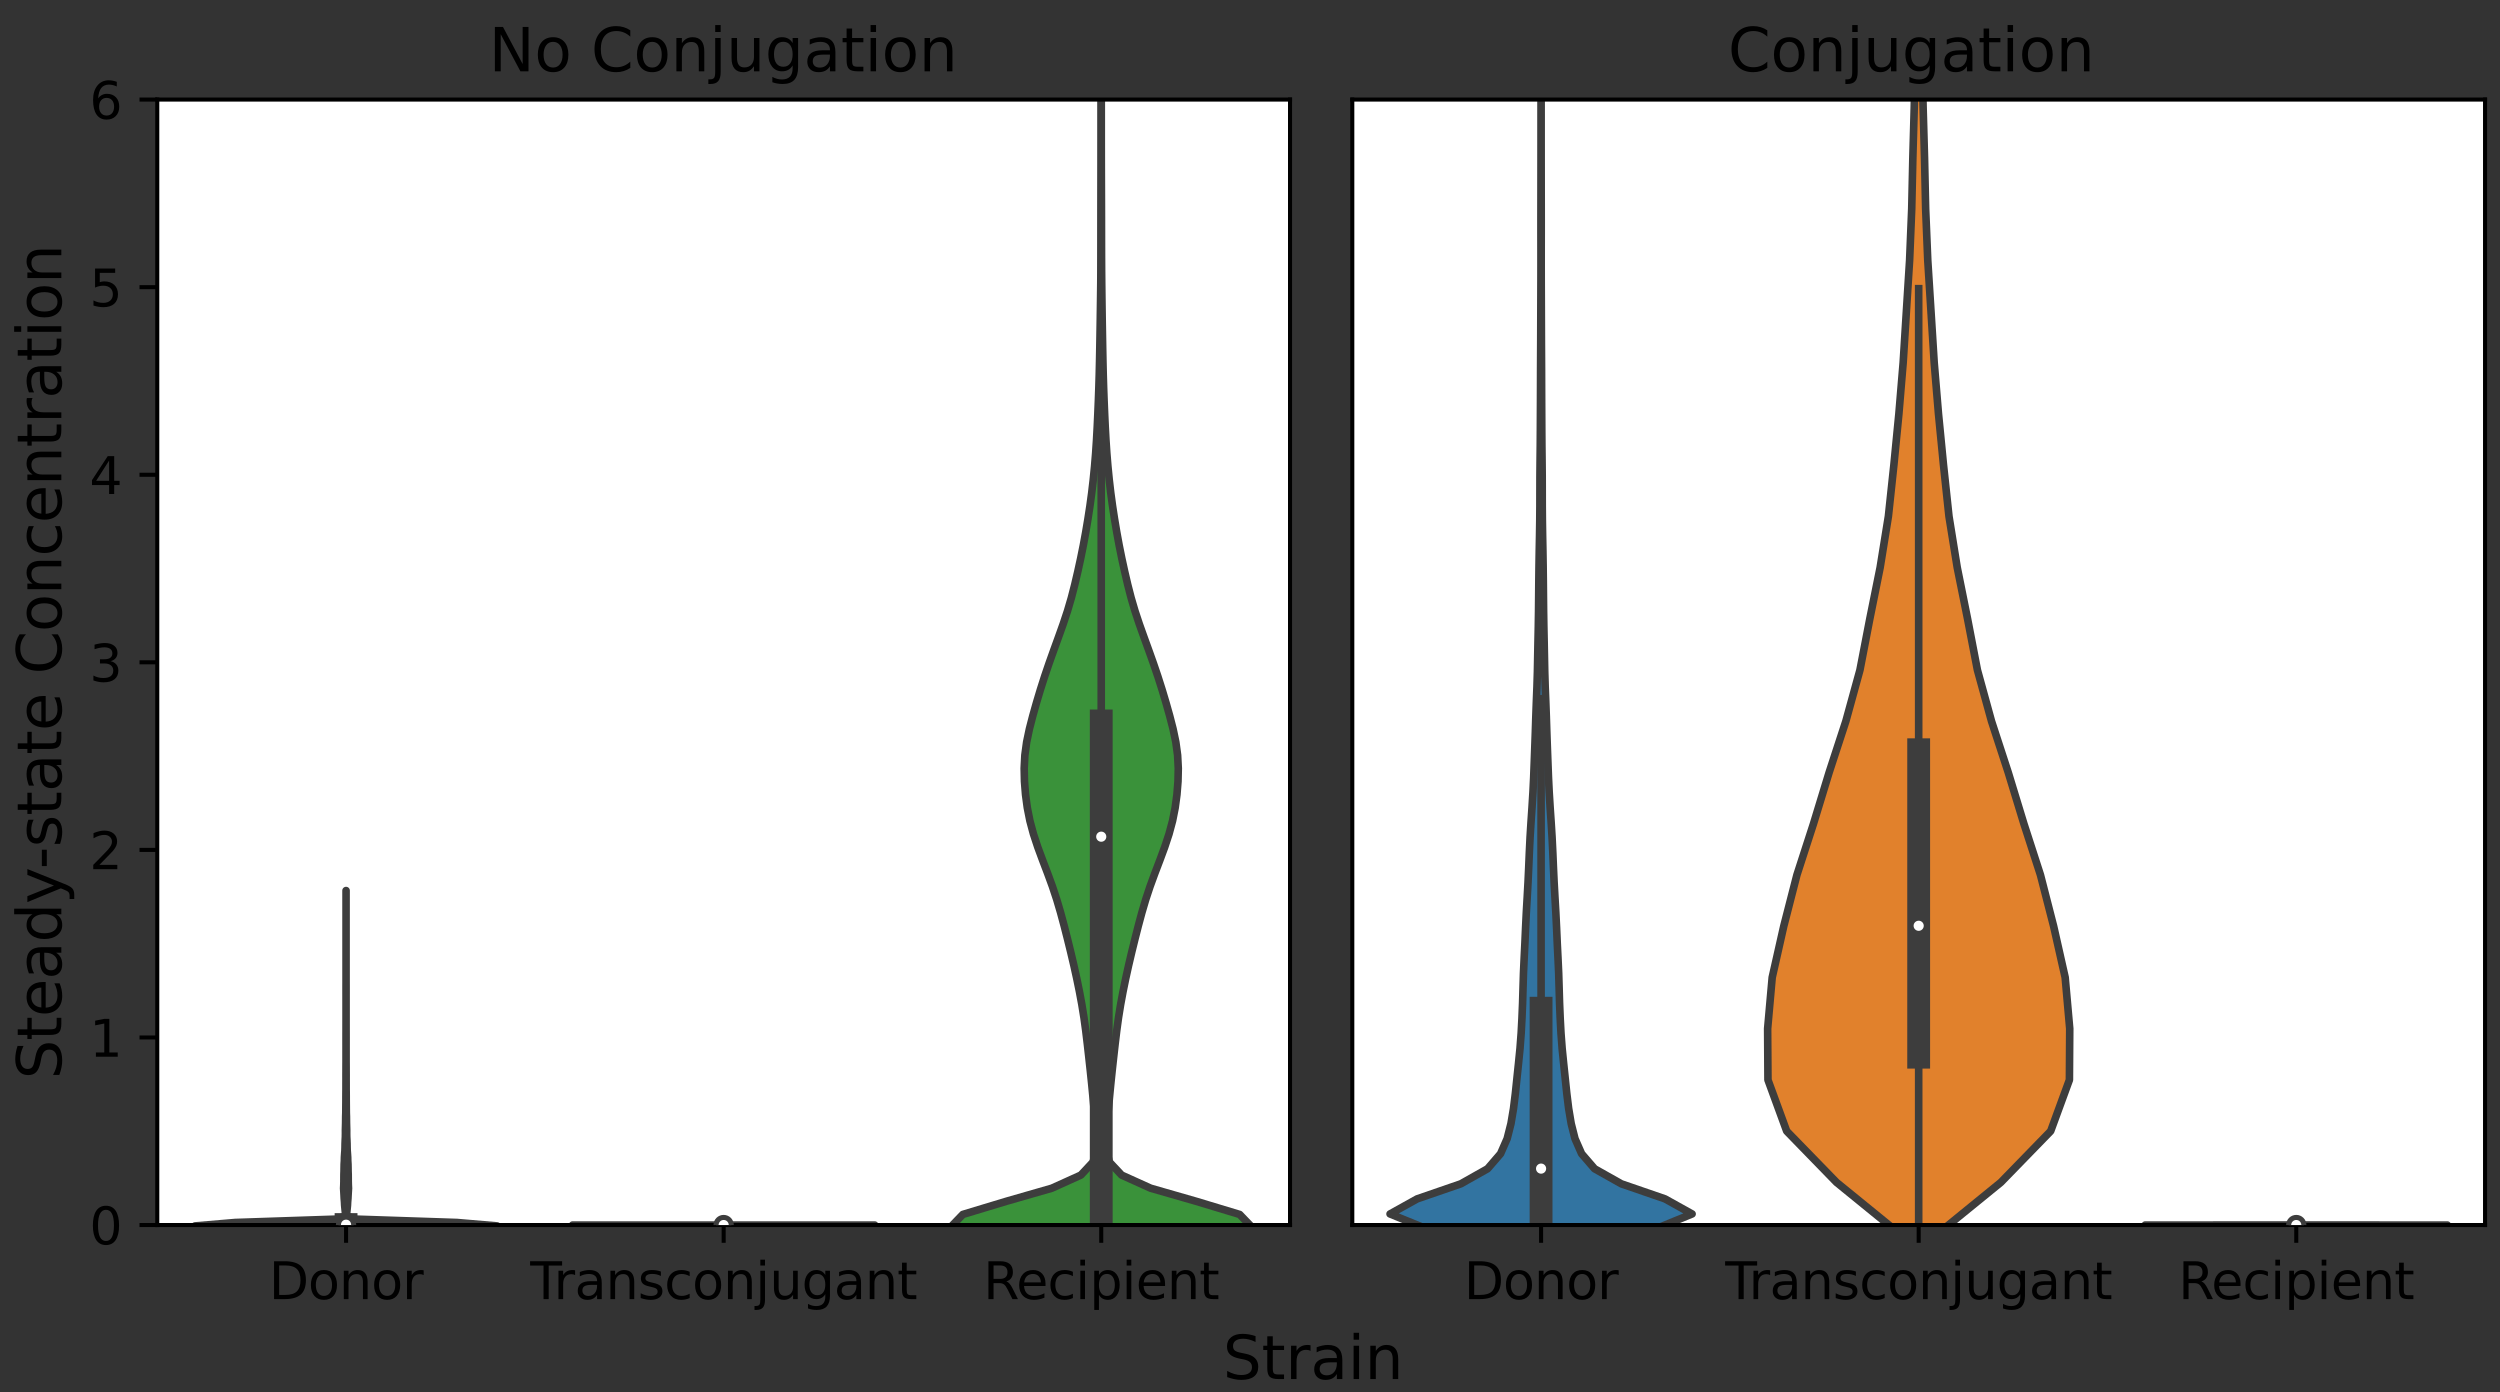 <?xml version="1.0" encoding="UTF-8" standalone="no"?>
<!-- Created with Inkscape (http://www.inkscape.org/) -->

<svg
   width="173.888mm"
   height="96.839mm"
   viewBox="0 0 173.888 96.839"
   version="1.1"
   id="svg5"
   xml:space="preserve"
   xmlns:xlink="http://www.w3.org/1999/xlink"
   xmlns="http://www.w3.org/2000/svg"
   xmlns:svg="http://www.w3.org/2000/svg"><rect x="0" y="0" width="173.888" height="96.839" fill="#333333" stroke="none"/><defs
     id="defs2"><style
       type="text/css"
       id="style3057">*{stroke-linejoin: round; stroke-linecap: butt}</style><style
       type="text/css"
       id="style4674">*{stroke-linejoin: round; stroke-linecap: butt}</style><style
       type="text/css"
       id="style27818">*{stroke-linejoin: round; stroke-linecap: butt}</style><path
       id="mc498c85d4f"
       d="M 77.222,-30.833 H 69.178 L 43.44,-31.507 l 7.9,-0.674 20.193,-0.674 1.577,-0.674 -0.055,-0.674 -0.07,-0.674 -0.066,-0.674 -0.033,-0.674 -0.057,-0.674 -0.034,-0.674 -0.038,-0.674 -0.041,-0.674 0.032,-0.674 0.017,-0.674 0.003,-0.674 0.004,-0.674 0.024,-0.674 0.009,-0.674 0.013,-0.674 0.042,-0.674 0.013,-0.674 0.043,-0.674 0.052,-0.674 0.021,-0.674 0.01,-0.674 0.026,-0.674 0.035,-0.674 0.011,-0.674 -0.003,-0.674 0.019,-0.674 0.018,-0.674 0.008,-0.674 0.007,-0.674 0.024,-0.674 0.006,-0.674 0.004,-0.674 0.007,-0.674 0.005,-0.674 0.001,-0.674 0.005,-0.674 0.008,-0.674 -0.001,-0.674 0.002,-0.674 0.002,-0.674 -0.002,-0.674 0.004,-0.674 5.81e-4,-0.674 0.002,-0.674 0.005,-0.674 0.001,-0.674 -5.07e-4,-0.674 9.33e-4,-0.674 0.001,-0.674 -8.44e-4,-0.674 -3.95e-4,-0.674 -0.001,-0.674 0.001,-0.674 0.002,-0.674 4.07e-4,-0.674 9.84e-4,-0.674 4.14e-4,-0.674 -3.22e-4,-0.674 2.7e-4,-0.674 2e-4,-0.674 9e-6,-0.674 v -0.674 l -1e-6,-0.674 -5.6e-5,-0.674 -6.04e-4,-0.674 -0.001,-0.674 -2.65e-4,-0.674 0.002,-0.674 5.23e-4,-0.674 1.8e-5,-0.674 v -0.674 -0.674 -0.674 -0.674 -0.674 -0.674 -0.674 -0.674 -0.674 -0.674 -0.674 -0.674 -0.674 -0.674 -0.674 -0.674 -0.674 -0.674 -0.674 -0.674 -0.674 l -1.8e-5,-0.674 -2.65e-4,-0.674 -1.55e-4,-0.674 3.72e-4,-0.674 h 1.32e-4 v 0 l 3.72e-4,0.674 -1.55e-4,0.674 -2.65e-4,0.674 -1.8e-5,0.674 v 0.674 0.674 0.674 0.674 0.674 0.674 0.674 0.674 0.674 0.674 0.674 0.674 0.674 0.674 0.674 0.674 0.674 0.674 0.674 0.674 0.674 l 1.8e-5,0.674 5.23e-4,0.674 0.002,0.674 -2.65e-4,0.674 -0.001,0.674 -6.04e-4,0.674 -5.6e-5,0.674 -10e-7,0.674 v 0.674 l 9e-6,0.674 2e-4,0.674 2.7e-4,0.674 -3.22e-4,0.674 4.14e-4,0.674 9.84e-4,0.674 4.07e-4,0.674 0.002,0.674 0.001,0.674 -0.001,0.674 -3.95e-4,0.674 -8.44e-4,0.674 0.001,0.674 9.33e-4,0.674 -5.07e-4,0.674 0.001,0.674 0.005,0.674 0.002,0.674 5.81e-4,0.674 0.004,0.674 -0.002,0.674 0.002,0.674 0.002,0.674 -0.001,0.674 0.008,0.674 0.005,0.674 0.001,0.674 0.005,0.674 0.007,0.674 0.004,0.674 0.006,0.674 0.024,0.674 0.007,0.674 0.008,0.674 0.018,0.674 0.019,0.674 -0.003,0.674 0.011,0.674 0.035,0.674 0.026,0.674 0.01,0.674 0.021,0.674 0.052,0.674 0.043,0.674 0.013,0.674 0.042,0.674 0.013,0.674 0.009,0.674 0.024,0.674 0.004,0.674 0.003,0.674 0.017,0.674 0.032,0.674 -0.041,0.674 -0.038,0.674 -0.034,0.674 -0.057,0.674 -0.033,0.674 -0.066,0.674 -0.07,0.674 -0.055,0.674 1.577,0.674 20.193,0.674 7.9,0.674 z"
       style="stroke:#3d3d3d;stroke-width:1.5" /><path
       id="m82b1f12ee4"
       d="M 162.193,-31.68 H 133.007 147.6 v 0 0 0 0 0 0 h -29.76 29.76 v 0 0 0 0 0 0 0 0 0 0 0 0 0 0 0 0 0 0 0 0 0 0 0 0 0 0 0 0 0 0 0 0 0 0 0 0 0 0 0 0 0 0 0 0 0 0 0 0 0 0 0 0 0 0 0 0 0 0 0 0 -1e-6 0 0 0 0 0 0 0 0 0 0 0 0 0 0 0 0 0 0 0 0 0 0 0 0 0 0 0 0 h -14.593 29.187 v 0 H 147.6 v 0 0 0 0 0 0 0 0 0 0 0 0 0 0 0 0 0 0 0 0 0 0 0 0 0 0 0 0 1e-6 0 0 0 0 0 0 0 0 0 0 0 0 0 0 0 0 0 0 0 0 0 0 0 0 0 0 0 0 0 0 0 0 0 0 0 0 0 0 0 0 0 0 0 0 0 0 0 0 0 0 0 0 0 0 0 0 0 0 0 0 h 29.76 -29.76 v 0 0 0 0 0 0 z"
       style="stroke:#3d3d3d;stroke-width:1.5" /><path
       id="m303d63c6d7"
       d="m 224.265,-20.841 h -4.531 l -4.429,-2.585 -8.06,-2.585 -9.503,-2.585 -5.503,-2.585 2.49,-2.585 8.551,-2.585 8.987,-2.585 5.717,-2.585 2.418,-2.585 0.63,-2.585 -0.018,-2.585 -0.191,-2.585 -0.229,-2.585 -0.239,-2.585 -0.251,-2.585 -0.27,-2.585 -0.284,-2.585 -0.292,-2.585 -0.31,-2.585 -0.354,-2.585 -0.417,-2.585 -0.48,-2.585 -0.531,-2.585 -0.572,-2.585 -0.608,-2.585 -0.636,-2.585 -0.66,-2.585 -0.695,-2.585 -0.762,-2.585 -0.856,-2.585 -0.945,-2.585 -0.986,-2.585 -0.955,-2.585 -0.853,-2.585 -0.695,-2.585 -0.513,-2.585 -0.348,-2.585 -0.207,-2.585 -0.058,-2.585 0.134,-2.585 0.352,-2.585 0.542,-2.585 0.666,-2.585 0.73,-2.585 0.774,-2.585 0.824,-2.585 0.879,-2.585 0.921,-2.585 0.94,-2.585 0.922,-2.585 0.857,-2.585 0.758,-2.585 0.664,-2.585 0.604,-2.585 0.564,-2.585 0.521,-2.585 0.474,-2.585 0.434,-2.585 0.397,-2.585 0.351,-2.585 0.301,-2.585 0.256,-2.585 0.213,-2.585 0.172,-2.585 0.14,-2.585 0.12,-2.585 0.107,-2.585 0.093,-2.585 0.076,-2.585 0.06,-2.585 0.05,-2.585 0.045,-2.585 0.042,-2.585 0.039,-2.585 0.036,-2.585 0.031,-2.585 0.023,-2.585 0.014,-2.585 0.007,-2.585 0.004,-2.585 0.004,-2.585 0.006,-2.585 0.008,-2.585 0.009,-2.585 0.008,-2.585 0.004,-2.585 0.002,-2.585 1.3e-4,-2.585 -2.7e-4,-2.585 -4.3e-4,-2.585 -9.5e-4,-2.585 -0.002,-2.585 -0.002,-2.585 -0.001,-2.585 8.8e-4,-2.585 0.003,-2.585 0.003,-2.585 0.002,-2.585 0.001,-2.585 h 10e-4 v 0 l 0.001,2.585 0.002,2.585 0.003,2.585 0.003,2.585 8.8e-4,2.585 -0.001,2.585 -0.002,2.585 -0.002,2.585 -9.5e-4,2.585 -4.4e-4,2.585 -2.6e-4,2.585 1.3e-4,2.585 0.002,2.585 0.004,2.585 0.008,2.585 0.009,2.585 0.008,2.585 0.006,2.585 0.004,2.585 0.004,2.585 0.007,2.585 0.014,2.585 0.023,2.585 0.031,2.585 0.036,2.585 0.039,2.585 0.042,2.585 0.045,2.585 0.05,2.585 0.06,2.585 0.076,2.585 0.093,2.585 0.107,2.585 0.12,2.585 0.14,2.585 0.172,2.585 0.213,2.585 0.256,2.585 0.301,2.585 0.351,2.585 0.397,2.585 0.434,2.585 0.474,2.585 0.521,2.585 0.564,2.585 0.604,2.585 0.664,2.585 0.758,2.585 0.857,2.585 0.922,2.585 0.94,2.585 0.921,2.585 0.879,2.585 0.824,2.585 0.773,2.585 0.73,2.585 0.666,2.585 0.542,2.585 0.352,2.585 0.134,2.585 -0.058,2.585 -0.207,2.585 -0.348,2.585 -0.513,2.585 -0.695,2.585 -0.853,2.585 -0.955,2.585 -0.986,2.585 -0.945,2.585 -0.856,2.585 -0.762,2.585 -0.695,2.585 -0.66,2.585 -0.636,2.585 -0.608,2.585 -0.572,2.585 -0.531,2.585 -0.48,2.585 -0.417,2.585 -0.354,2.585 -0.31,2.585 -0.292,2.585 -0.284,2.585 -0.27,2.585 -0.251,2.585 -0.239,2.585 -0.229,2.585 -0.191,2.585 -0.018,2.585 0.63,2.585 2.418,2.585 5.717,2.585 8.987,2.585 8.551,2.585 2.49,2.585 -5.503,2.585 -9.503,2.585 -8.06,2.585 z"
       style="stroke:#3d3d3d;stroke-width:1.5" /><path
       id="m8abdcf7507"
       d="M 0,0 V 3.5"
       style="stroke:#000000;stroke-width:0.8" /><path
       id="DejaVuSans-44-3"
       d="M 1259,4147 V 519 h 763 q 966,0 1414,437 448,438 448,1382 0,937 -448,1373 -448,436 -1414,436 z m -631,519 h 1297 q 1356,0 1990,-564 635,-564 635,-1764 Q 4550,1131 3912,565 3275,0 1925,0 H 628 Z"
       transform="scale(0.016)" /><path
       id="DejaVuSans-6f-0"
       d="m 1959,3097 q -462,0 -731,-361 -269,-361 -269,-989 0,-628 267,-989 268,-361 733,-361 460,0 728,362 269,363 269,988 0,622 -269,986 -268,364 -728,364 z m 0,487 q 750,0 1178,-488 429,-487 429,-1349 Q 3566,888 3137,398 2709,-91 1959,-91 1206,-91 779,398 353,888 353,1747 q 0,862 426,1349 427,488 1180,488 z"
       transform="scale(0.016)" /><path
       id="DejaVuSans-6e-5"
       d="M 3513,2113 V 0 h -575 v 2094 q 0,497 -194,743 -194,247 -581,247 -466,0 -735,-297 -269,-296 -269,-809 V 0 H 581 v 3500 h 578 v -544 q 207,316 486,472 280,156 646,156 603,0 912,-373 310,-373 310,-1098 z"
       transform="scale(0.016)" /><path
       id="DejaVuSans-72-5"
       d="m 2631,2963 q -97,56 -211,82 -114,27 -251,27 -488,0 -749,-317 -261,-317 -261,-911 V 0 H 581 v 3500 h 578 v -544 q 182,319 472,473 291,155 707,155 59,0 131,-8 72,-7 159,-23 z"
       transform="scale(0.016)" /><path
       id="DejaVuSans-54-4"
       d="M -19,4666 H 3928 V 4134 H 2272 V 0 H 1638 V 4134 H -19 Z"
       transform="scale(0.016)" /><path
       id="DejaVuSans-61-4"
       d="m 2194,1759 q -697,0 -966,-159 -269,-159 -269,-544 0,-306 202,-486 202,-179 548,-179 479,0 768,339 289,339 289,901 v 128 z m 1147,238 V 0 H 2766 V 531 Q 2569,213 2275,61 1981,-91 1556,-91 q -537,0 -855,302 -317,302 -317,808 0,590 395,890 396,300 1180,300 h 807 v 57 q 0,397 -261,614 -261,217 -733,217 -300,0 -585,-72 -284,-72 -546,-216 v 532 q 315,122 612,182 297,61 578,61 760,0 1135,-394 375,-393 375,-1193 z"
       transform="scale(0.016)" /><path
       id="DejaVuSans-73-8"
       d="m 2834,3397 v -544 q -243,125 -506,187 -262,63 -544,63 -428,0 -642,-131 -214,-131 -214,-394 0,-200 153,-314 153,-114 616,-217 l 197,-44 q 612,-131 870,-370 258,-239 258,-667 0,-488 -386,-773 Q 2250,-91 1575,-91 1294,-91 989,-36 684,19 347,128 v 594 q 319,-166 628,-249 309,-82 613,-82 406,0 624,139 219,139 219,392 0,234 -158,359 -157,125 -692,241 l -200,47 q -534,112 -772,345 -237,233 -237,639 0,494 350,762 350,269 994,269 318,0 599,-47 282,-46 519,-140 z"
       transform="scale(0.016)" /><path
       id="DejaVuSans-63-3"
       d="m 3122,3366 v -538 q -244,135 -489,202 -245,67 -495,67 -560,0 -870,-355 -309,-354 -309,-995 0,-641 309,-996 310,-354 870,-354 250,0 495,67 245,67 489,202 V 134 Q 2881,22 2623,-34 2366,-91 2075,-91 1284,-91 818,406 353,903 353,1747 q 0,856 470,1346 471,491 1290,491 265,0 518,-55 253,-54 491,-163 z"
       transform="scale(0.016)" /><path
       id="DejaVuSans-6a-5"
       d="m 603,3500 h 575 V -63 q 0,-668 -255,-968 -254,-300 -820,-300 h -219 v 487 H 38 q 328,0 446,152 119,151 119,629 z m 0,1363 h 575 V 4134 H 603 Z"
       transform="scale(0.016)" /><path
       id="DejaVuSans-75-97"
       d="m 544,1381 v 2119 h 575 V 1403 q 0,-497 193,-746 194,-248 582,-248 465,0 735,297 271,297 271,810 v 1984 h 575 V 0 H 2900 V 538 Q 2691,219 2414,64 2138,-91 1772,-91 1169,-91 856,284 544,659 544,1381 Z m 1447,2203 z"
       transform="scale(0.016)" /><path
       id="DejaVuSans-67-4"
       d="m 2906,1791 q 0,625 -258,968 -257,344 -723,344 -462,0 -720,-344 -258,-343 -258,-968 0,-622 258,-966 258,-344 720,-344 466,0 723,344 258,344 258,966 z M 3481,434 q 0,-893 -397,-1329 -396,-436 -1215,-436 -303,0 -572,45 -269,45 -522,139 v 559 q 253,-137 500,-202 247,-66 503,-66 566,0 847,295 281,295 281,892 V 616 Q 2728,306 2450,153 2172,0 1784,0 1141,0 747,490 353,981 353,1791 q 0,812 394,1302 394,491 1037,491 388,0 666,-153 278,-153 456,-462 v 531 h 575 z"
       transform="scale(0.016)" /><path
       id="DejaVuSans-74-9"
       d="M 1172,4494 V 3500 H 2356 V 3053 H 1172 V 1153 q 0,-428 117,-550 117,-122 477,-122 h 590 V 0 H 1766 Q 1100,0 847,248 594,497 594,1153 V 3053 H 172 v 447 h 422 v 994 z"
       transform="scale(0.016)" /><path
       id="DejaVuSans-52-3"
       d="m 2841,2188 q 203,-69 395,-294 192,-225 386,-619 L 4263,0 h -679 l -596,1197 q -232,469 -449,622 -217,153 -592,153 H 1259 V 0 H 628 v 4666 h 1425 q 800,0 1194,-335 394,-334 394,-1009 0,-441 -205,-732 -205,-290 -595,-402 z M 1259,4147 V 2491 h 794 q 456,0 689,211 233,211 233,620 0,409 -233,617 -233,208 -689,208 z"
       transform="scale(0.016)" /><path
       id="DejaVuSans-65-5"
       d="M 3597,1894 V 1613 H 953 q 38,-594 358,-905 320,-311 892,-311 331,0 642,81 311,81 618,244 V 178 Q 3153,47 2828,-22 2503,-91 2169,-91 1331,-91 842,396 353,884 353,1716 q 0,859 464,1363 464,505 1252,505 706,0 1117,-455 411,-454 411,-1235 z m -575,169 q -6,471 -264,752 -258,282 -683,282 -481,0 -770,-272 -289,-272 -333,-766 z"
       transform="scale(0.016)" /><path
       id="DejaVuSans-69-6"
       d="m 603,3500 h 575 V 0 H 603 Z m 0,1363 h 575 V 4134 H 603 Z"
       transform="scale(0.016)" /><path
       id="DejaVuSans-70-2"
       d="M 1159,525 V -1331 H 581 v 4831 h 578 v -531 q 182,312 458,463 277,152 661,152 638,0 1036,-506 399,-506 399,-1331 0,-825 -399,-1332 -398,-506 -1036,-506 -384,0 -661,152 -276,152 -458,464 z m 1957,1222 q 0,634 -261,995 -261,361 -717,361 -457,0 -718,-361 -261,-361 -261,-995 0,-634 261,-995 261,-361 718,-361 456,0 717,361 261,361 261,995 z"
       transform="scale(0.016)" /><path
       id="m28a88ec9fc"
       d="M 0,0 H -3.5"
       style="stroke:#000000;stroke-width:0.8" /><path
       id="DejaVuSans-30-9"
       d="m 2034,4250 q -487,0 -733,-480 -245,-479 -245,-1442 0,-959 245,-1439 246,-480 733,-480 491,0 736,480 246,480 246,1439 0,963 -246,1442 -245,480 -736,480 z m 0,500 q 785,0 1199,-621 414,-620 414,-1801 0,-1178 -414,-1799 -414,-620 -1199,-620 -784,0 -1198,620 -414,621 -414,1799 0,1181 414,1801 414,621 1198,621 z"
       transform="scale(0.016)" /><path
       id="DejaVuSans-31-2"
       d="M 794,531 H 1825 V 4091 L 703,3866 v 575 l 1116,225 h 631 V 531 H 3481 V 0 H 794 Z"
       transform="scale(0.016)" /><path
       id="DejaVuSans-32-4"
       d="M 1228,531 H 3431 V 0 H 469 v 531 q 359,372 979,998 621,627 780,809 303,340 423,576 121,236 121,464 0,372 -261,606 -261,235 -680,235 -297,0 -627,-103 -329,-103 -704,-313 v 638 q 381,153 712,231 332,78 607,78 725,0 1156,-363 431,-362 431,-968 0,-288 -108,-546 -107,-257 -392,-607 -78,-91 -497,-524 Q 1991,1309 1228,531 Z"
       transform="scale(0.016)" /><path
       id="DejaVuSans-33-0"
       d="m 2597,2516 q 453,-97 707,-404 255,-306 255,-756 0,-690 -475,-1069 -475,-378 -1350,-378 -293,0 -604,58 -311,58 -642,174 v 609 q 262,-153 574,-231 313,-78 654,-78 593,0 904,234 311,234 311,681 0,413 -289,645 -289,233 -804,233 h -544 v 519 h 569 q 465,0 712,186 247,186 247,536 0,359 -255,551 -254,193 -729,193 -260,0 -557,-57 -297,-56 -653,-174 v 562 q 360,100 674,150 314,50 592,50 719,0 1137,-327 419,-326 419,-882 0,-388 -222,-655 -222,-267 -631,-370 z"
       transform="scale(0.016)" /><path
       id="DejaVuSans-34-5"
       d="M 2419,4116 825,1625 h 1594 z m -166,550 h 794 V 1625 h 666 V 1100 H 3047 V 0 H 2419 V 1100 H 313 v 609 z"
       transform="scale(0.016)" /><path
       id="DejaVuSans-35-8"
       d="M 691,4666 H 3169 V 4134 H 1269 V 2991 q 137,47 274,70 138,23 276,23 781,0 1237,-428 457,-428 457,-1159 Q 3513,744 3044,326 2575,-91 1722,-91 1428,-91 1123,-41 819,9 494,109 v 635 q 281,-153 581,-228 300,-75 634,-75 541,0 856,284 316,284 316,772 0,487 -316,771 -315,285 -856,285 -253,0 -505,-56 -251,-56 -513,-175 z"
       transform="scale(0.016)" /><path
       id="DejaVuSans-36"
       d="m 2113,2584 q -425,0 -674,-291 -248,-290 -248,-796 0,-503 248,-796 249,-292 674,-292 425,0 673,292 248,293 248,796 0,506 -248,796 -248,291 -673,291 z m 1253,1979 v -575 q -238,112 -480,171 -242,60 -480,60 -625,0 -955,-422 -329,-422 -376,-1275 184,272 462,417 279,145 613,145 703,0 1111,-427 408,-426 408,-1160 0,-719 -425,-1154 -425,-434 -1131,-434 -810,0 -1238,620 -428,621 -428,1799 0,1106 525,1764 525,658 1409,658 238,0 480,-47 242,-47 505,-140 z"
       transform="scale(0.016)" /><path
       id="DejaVuSans-53-5"
       d="m 3425,4513 v -616 q -359,172 -678,256 -319,85 -616,85 -515,0 -795,-200 -280,-200 -280,-569 0,-310 186,-468 186,-157 705,-254 l 381,-78 q 706,-135 1042,-474 336,-339 336,-907 0,-679 -455,-1029 -454,-350 -1332,-350 -331,0 -705,75 -373,75 -773,222 v 650 q 384,-215 753,-325 369,-109 725,-109 540,0 834,212 294,213 294,607 0,343 -211,537 -211,194 -692,291 l -385,75 q -706,140 -1022,440 -315,300 -315,835 0,619 436,975 436,356 1201,356 329,0 669,-60 341,-59 697,-177 z"
       transform="scale(0.016)" /><path
       id="DejaVuSans-64-11"
       d="m 2906,2969 v 1894 h 575 V 0 H 2906 V 525 Q 2725,213 2448,61 2172,-91 1784,-91 1150,-91 751,415 353,922 353,1747 q 0,825 398,1331 399,506 1033,506 388,0 664,-152 277,-151 458,-463 z M 947,1747 q 0,-634 261,-995 261,-361 717,-361 456,0 718,361 263,361 263,995 0,634 -263,995 -262,361 -718,361 -456,0 -717,-361 -261,-361 -261,-995 z"
       transform="scale(0.016)" /><path
       id="DejaVuSans-79"
       d="m 2059,-325 q -243,-625 -475,-815 -231,-191 -618,-191 H 506 v 481 h 338 q 237,0 368,113 132,112 291,531 L 1606,56 191,3500 H 800 L 1894,763 2988,3500 h 609 z"
       transform="scale(0.016)" /><path
       id="DejaVuSans-2d"
       d="M 313,2009 H 1997 V 1497 H 313 Z"
       transform="scale(0.016)" /><path
       id="DejaVuSans-20-9"
       transform="scale(0.016)"
       d="" /><path
       id="DejaVuSans-43"
       d="m 4122,4306 v -665 q -319,297 -680,443 -361,147 -767,147 -800,0 -1225,-489 -425,-489 -425,-1414 0,-922 425,-1411 425,-489 1225,-489 406,0 767,147 361,147 680,444 V 359 Q 3791,134 3420,21 3050,-91 2638,-91 1578,-91 968,557 359,1206 359,2328 q 0,1125 609,1773 610,649 1670,649 418,0 788,-111 371,-111 696,-333 z"
       transform="scale(0.016)" /><path
       id="ma6eee7b075"
       d="M 0,1.5 C 0.398,1.5 0.779,1.342 1.061,1.061 1.342,0.779 1.5,0.398 1.5,0 1.5,-0.398 1.342,-0.779 1.061,-1.061 0.779,-1.342 0.398,-1.5 0,-1.5 c -0.398,0 -0.779,0.158 -1.061,0.439 C -1.342,-0.779 -1.5,-0.398 -1.5,0 c 0,0.398 0.158,0.779 0.439,1.061 C -0.779,1.342 -0.398,1.5 0,1.5 Z"
       style="stroke:#3d3d3d" /><style
       type="text/css"
       id="style28866">*{stroke-linejoin: round; stroke-linecap: butt}</style><path
       id="m5b771224df"
       d="m 251.76,-31.679 h -59.52 l 29.48,-0.004 0.233,-0.004 0.023,-0.004 -0.017,-0.004 -0.002,-0.004 0.007,-0.004 -0.016,-0.004 -0.026,-0.004 -0.003,-0.004 -0.01,-0.004 0.008,-0.004 0.021,-0.004 0.008,-0.004 -0.015,-0.004 0.028,-0.004 -0.005,-0.004 0.015,-0.004 0.014,-0.004 0.001,-0.004 0.014,-0.004 -0.016,-0.004 0.014,-0.004 -0.005,-0.004 0.003,-0.004 -0.005,-0.004 -8e-5,-0.004 0.002,-0.004 0.007,-0.004 -0.009,-0.004 0.009,-0.004 0.003,-0.004 -10e-4,-0.004 -7e-4,-0.004 -0.003,-0.004 0.006,-0.004 -6e-5,-0.004 -4.2e-4,-0.004 -1.7e-4,-0.004 -1.4e-4,-0.004 0.002,-0.004 1.3e-4,-0.004 -0.002,-0.004 0.002,-0.004 v -0.004 l -9.3e-4,-0.004 9.1e-4,-0.004 -4.8e-4,-0.004 5e-4,-0.004 -1.2e-4,-0.004 7e-5,-0.004 5e-5,-0.004 v -0.004 -0.004 -0.004 -0.004 -0.004 -0.004 l -0.001,-0.004 0.001,-0.004 v -0.004 -0.004 l -0.004,-0.004 0.004,-0.004 v -0.004 -0.004 l -1.2e-4,-0.004 1.1e-4,-0.004 1e-5,-0.004 -1.7e-4,-0.004 1.4e-4,-0.004 3e-5,-0.004 v -0.004 -0.004 -0.004 -0.004 -0.004 -0.004 -0.004 -0.004 l -0.003,-0.004 5.6e-4,-0.004 0.002,-0.004 -1e-5,-0.004 -8e-5,-0.004 9e-5,-0.004 v -0.004 -0.004 -0.004 -0.004 -0.004 -0.004 -0.004 -0.004 -0.004 -0.004 -0.004 -0.004 -0.004 l -3.5e-4,-0.004 h 6.9e-4 v 0 l -3.4e-4,0.004 v 0.004 0.004 0.004 0.004 0.004 0.004 0.004 0.004 0.004 0.004 0.004 0.004 0.004 l 9e-5,0.004 -8e-5,0.004 -1e-5,0.004 0.002,0.004 5.6e-4,0.004 -0.003,0.004 v 0.004 0.004 0.004 0.004 0.004 0.004 0.004 0.004 l 3e-5,0.004 1.4e-4,0.004 -1.7e-4,0.004 1e-5,0.004 1.1e-4,0.004 -1.2e-4,0.004 v 0.004 0.004 l 0.004,0.004 -0.004,0.004 v 0.004 0.004 l 0.001,0.004 -0.001,0.004 v 0.004 0.004 0.004 0.004 0.004 0.004 l 5e-5,0.004 7e-5,0.004 -1.2e-4,0.004 5e-4,0.004 -4.9e-4,0.004 9.2e-4,0.004 -9.3e-4,0.004 v 0.004 l 0.002,0.004 -0.002,0.004 1.3e-4,0.004 0.002,0.004 -1.4e-4,0.004 -1.7e-4,0.004 -4.2e-4,0.004 -6e-5,0.004 0.006,0.004 -0.003,0.004 -7e-4,0.004 -0.001,0.004 0.003,0.004 0.009,0.004 -0.009,0.004 0.007,0.004 0.002,0.004 -9e-5,0.004 -0.005,0.004 0.003,0.004 -0.005,0.004 0.014,0.004 -0.016,0.004 0.014,0.004 0.001,0.004 0.014,0.004 0.015,0.004 -0.005,0.004 0.028,0.004 -0.015,0.004 0.008,0.004 0.021,0.004 0.008,0.004 -0.01,0.004 -0.003,0.004 -0.026,0.004 -0.016,0.004 0.007,0.004 -0.002,0.004 -0.017,0.004 0.023,0.004 0.233,0.004 z"
       style="stroke:#3d3d3d;stroke-width:1.5" /><path
       id="m9524f6656b"
       d="M 0,0 V 3.5"
       style="stroke:#000000;stroke-width:0.8" /><path
       id="DejaVuSans-44-1"
       d="M 1259,4147 V 519 h 763 q 966,0 1414,437 448,438 448,1382 0,937 -448,1373 -448,436 -1414,436 z m -631,519 h 1297 q 1356,0 1990,-564 635,-564 635,-1764 Q 4550,1131 3912,565 3275,0 1925,0 H 628 Z"
       transform="scale(0.016)" /><path
       id="DejaVuSans-6f-3"
       d="m 1959,3097 q -462,0 -731,-361 -269,-361 -269,-989 0,-628 267,-989 268,-361 733,-361 460,0 728,362 269,363 269,988 0,622 -269,986 -268,364 -728,364 z m 0,487 q 750,0 1178,-488 429,-487 429,-1349 Q 3566,888 3137,398 2709,-91 1959,-91 1206,-91 779,398 353,888 353,1747 q 0,862 426,1349 427,488 1180,488 z"
       transform="scale(0.016)" /><path
       id="DejaVuSans-6e-6"
       d="M 3513,2113 V 0 h -575 v 2094 q 0,497 -194,743 -194,247 -581,247 -466,0 -735,-297 -269,-296 -269,-809 V 0 H 581 v 3500 h 578 v -544 q 207,316 486,472 280,156 646,156 603,0 912,-373 310,-373 310,-1098 z"
       transform="scale(0.016)" /><path
       id="DejaVuSans-72-8"
       d="m 2631,2963 q -97,56 -211,82 -114,27 -251,27 -488,0 -749,-317 -261,-317 -261,-911 V 0 H 581 v 3500 h 578 v -544 q 182,319 472,473 291,155 707,155 59,0 131,-8 72,-7 159,-23 z"
       transform="scale(0.016)" /><path
       id="DejaVuSans-54-9"
       d="M -19,4666 H 3928 V 4134 H 2272 V 0 H 1638 V 4134 H -19 Z"
       transform="scale(0.016)" /><path
       id="DejaVuSans-61-2"
       d="m 2194,1759 q -697,0 -966,-159 -269,-159 -269,-544 0,-306 202,-486 202,-179 548,-179 479,0 768,339 289,339 289,901 v 128 z m 1147,238 V 0 H 2766 V 531 Q 2569,213 2275,61 1981,-91 1556,-91 q -537,0 -855,302 -317,302 -317,808 0,590 395,890 396,300 1180,300 h 807 v 57 q 0,397 -261,614 -261,217 -733,217 -300,0 -585,-72 -284,-72 -546,-216 v 532 q 315,122 612,182 297,61 578,61 760,0 1135,-394 375,-393 375,-1193 z"
       transform="scale(0.016)" /><path
       id="DejaVuSans-73-2"
       d="m 2834,3397 v -544 q -243,125 -506,187 -262,63 -544,63 -428,0 -642,-131 -214,-131 -214,-394 0,-200 153,-314 153,-114 616,-217 l 197,-44 q 612,-131 870,-370 258,-239 258,-667 0,-488 -386,-773 Q 2250,-91 1575,-91 1294,-91 989,-36 684,19 347,128 v 594 q 319,-166 628,-249 309,-82 613,-82 406,0 624,139 219,139 219,392 0,234 -158,359 -157,125 -692,241 l -200,47 q -534,112 -772,345 -237,233 -237,639 0,494 350,762 350,269 994,269 318,0 599,-47 282,-46 519,-140 z"
       transform="scale(0.016)" /><path
       id="DejaVuSans-63-8"
       d="m 3122,3366 v -538 q -244,135 -489,202 -245,67 -495,67 -560,0 -870,-355 -309,-354 -309,-995 0,-641 309,-996 310,-354 870,-354 250,0 495,67 245,67 489,202 V 134 Q 2881,22 2623,-34 2366,-91 2075,-91 1284,-91 818,406 353,903 353,1747 q 0,856 470,1346 471,491 1290,491 265,0 518,-55 253,-54 491,-163 z"
       transform="scale(0.016)" /><path
       id="DejaVuSans-6a-1"
       d="m 603,3500 h 575 V -63 q 0,-668 -255,-968 -254,-300 -820,-300 h -219 v 487 H 38 q 328,0 446,152 119,151 119,629 z m 0,1363 h 575 V 4134 H 603 Z"
       transform="scale(0.016)" /><path
       id="DejaVuSans-75-6"
       d="m 544,1381 v 2119 h 575 V 1403 q 0,-497 193,-746 194,-248 582,-248 465,0 735,297 271,297 271,810 v 1984 h 575 V 0 H 2900 V 538 Q 2691,219 2414,64 2138,-91 1772,-91 1169,-91 856,284 544,659 544,1381 Z m 1447,2203 z"
       transform="scale(0.016)" /><path
       id="DejaVuSans-67-0"
       d="m 2906,1791 q 0,625 -258,968 -257,344 -723,344 -462,0 -720,-344 -258,-343 -258,-968 0,-622 258,-966 258,-344 720,-344 466,0 723,344 258,344 258,966 z M 3481,434 q 0,-893 -397,-1329 -396,-436 -1215,-436 -303,0 -572,45 -269,45 -522,139 v 559 q 253,-137 500,-202 247,-66 503,-66 566,0 847,295 281,295 281,892 V 616 Q 2728,306 2450,153 2172,0 1784,0 1141,0 747,490 353,981 353,1791 q 0,812 394,1302 394,491 1037,491 388,0 666,-153 278,-153 456,-462 v 531 h 575 z"
       transform="scale(0.016)" /><path
       id="DejaVuSans-74-2"
       d="M 1172,4494 V 3500 H 2356 V 3053 H 1172 V 1153 q 0,-428 117,-550 117,-122 477,-122 h 590 V 0 H 1766 Q 1100,0 847,248 594,497 594,1153 V 3053 H 172 v 447 h 422 v 994 z"
       transform="scale(0.016)" /><path
       id="DejaVuSans-52-36"
       d="m 2841,2188 q 203,-69 395,-294 192,-225 386,-619 L 4263,0 h -679 l -596,1197 q -232,469 -449,622 -217,153 -592,153 H 1259 V 0 H 628 v 4666 h 1425 q 800,0 1194,-335 394,-334 394,-1009 0,-441 -205,-732 -205,-290 -595,-402 z M 1259,4147 V 2491 h 794 q 456,0 689,211 233,211 233,620 0,409 -233,617 -233,208 -689,208 z"
       transform="scale(0.016)" /><path
       id="DejaVuSans-65-1"
       d="M 3597,1894 V 1613 H 953 q 38,-594 358,-905 320,-311 892,-311 331,0 642,81 311,81 618,244 V 178 Q 3153,47 2828,-22 2503,-91 2169,-91 1331,-91 842,396 353,884 353,1716 q 0,859 464,1363 464,505 1252,505 706,0 1117,-455 411,-454 411,-1235 z m -575,169 q -6,471 -264,752 -258,282 -683,282 -481,0 -770,-272 -289,-272 -333,-766 z"
       transform="scale(0.016)" /><path
       id="DejaVuSans-69-1"
       d="m 603,3500 h 575 V 0 H 603 Z m 0,1363 h 575 V 4134 H 603 Z"
       transform="scale(0.016)" /><path
       id="DejaVuSans-70-4"
       d="M 1159,525 V -1331 H 581 v 4831 h 578 v -531 q 182,312 458,463 277,152 661,152 638,0 1036,-506 399,-506 399,-1331 0,-825 -399,-1332 -398,-506 -1036,-506 -384,0 -661,152 -276,152 -458,464 z m 1957,1222 q 0,634 -261,995 -261,361 -717,361 -457,0 -718,-361 -261,-361 -261,-995 0,-634 261,-995 261,-361 718,-361 456,0 717,361 261,361 261,995 z"
       transform="scale(0.016)" /><path
       id="mb6c066062f"
       d="M 0,1.5 C 0.398,1.5 0.779,1.342 1.061,1.061 1.342,0.779 1.5,0.398 1.5,0 1.5,-0.398 1.342,-0.779 1.061,-1.061 0.779,-1.342 0.398,-1.5 0,-1.5 c -0.398,0 -0.779,0.158 -1.061,0.439 C -1.342,-0.779 -1.5,-0.398 -1.5,0 c 0,0.398 0.158,0.779 0.439,1.061 C -0.779,1.342 -0.398,1.5 0,1.5 Z"
       style="stroke:#3d3d3d" /><clipPath
       id="p53c5dff66f-4"><rect
         x="36"
         y="34.56"
         width="223.2"
         height="221.76"
         id="rect29240-8" /></clipPath><clipPath
       id="p3c8f93e722-4"><rect
         x="36"
         y="34.56"
         width="223.2"
         height="221.76"
         id="rect28176-7" /></clipPath><clipPath
       clipPathUnits="userSpaceOnUse"
       id="clipPath21572-6"><rect
         style="fill:none;stroke:#000000;stroke-width:0.351;stroke-linecap:square;stroke-linejoin:round;stroke-dasharray:none;stroke-opacity:1;paint-order:markers fill stroke;stop-color:#000000"
         id="rect21574-9"
         width="556.548"
         height="216.232"
         x="-11.808"
         y="205.157" /></clipPath><clipPath
       clipPathUnits="userSpaceOnUse"
       id="clipPath21572-8"><rect
         style="fill:none;stroke:#000000;stroke-width:0.351;stroke-linecap:square;stroke-linejoin:round;stroke-dasharray:none;stroke-opacity:1;paint-order:markers fill stroke;stop-color:#000000"
         id="rect21574-5"
         width="556.548"
         height="216.232"
         x="-11.808"
         y="205.157" /></clipPath><clipPath
       clipPathUnits="userSpaceOnUse"
       id="clipPath21556-0"><rect
         style="fill:none;stroke:#000000;stroke-width:0.351;stroke-linecap:square;stroke-linejoin:round;stroke-dasharray:none;stroke-opacity:1;paint-order:markers fill stroke;stop-color:#000000"
         id="rect21558-8"
         width="556.548"
         height="216.232"
         x="-275.358"
         y="205.826" /></clipPath></defs><g
     id="layer1"
     transform="translate(-134.837,-255.087)"><g
       id="axes_1-6"
       style="stroke-linecap:butt;stroke-linejoin:round"
       transform="matrix(0.353,0,0,0.353,133.068,249.814)"><g
         id="patch_2-3"
         style="stroke-linecap:butt;stroke-linejoin:round"><path
           d="M 36,256.32 H 259.2 V 34.56 H 36 Z"
           style="fill:#ffffff;stroke-linecap:butt;stroke-linejoin:round"
           id="path27825" /></g><g
         id="PolyCollection_1"
         style="stroke-linecap:butt;stroke-linejoin:round"><defs
           id="defs27829" /><g
           clip-path="url(#p3c8f93e722-4)"
           id="g27833"
           style="stroke-linecap:butt;stroke-linejoin:round"><use
             xlink:href="#mc498c85d4f"
             x="0"
             y="288"
             style="fill:#3274a1;stroke:#3d3d3d;stroke-width:1.5;stroke-linecap:butt;stroke-linejoin:round"
             id="use27831" /></g></g><g
         id="PolyCollection_2"
         style="stroke-linecap:butt;stroke-linejoin:round"><defs
           id="defs27837" /><g
           clip-path="url(#p3c8f93e722-4)"
           id="g27841"
           style="stroke-linecap:butt;stroke-linejoin:round"><use
             xlink:href="#m82b1f12ee4"
             x="0"
             y="288"
             style="fill:#e1812c;stroke:#3d3d3d;stroke-width:1.5;stroke-linecap:butt;stroke-linejoin:round"
             id="use27839" /></g></g><g
         id="PolyCollection_3"
         style="stroke-linecap:butt;stroke-linejoin:round"><defs
           id="defs27845" /><g
           clip-path="url(#p3c8f93e722-4)"
           id="g27849"
           style="stroke-linecap:butt;stroke-linejoin:round"><use
             xlink:href="#m303d63c6d7"
             x="0"
             y="288"
             style="fill:#3a923a;stroke:#3d3d3d;stroke-width:1.5;stroke-linecap:butt;stroke-linejoin:round"
             id="use27847" /></g></g><g
         id="matplotlib.axis_1-4"
         style="stroke-linecap:butt;stroke-linejoin:round"><g
           id="xtick_1-7"
           style="stroke-linecap:butt;stroke-linejoin:round"><g
             id="line2d_1-6"
             style="stroke-linecap:butt;stroke-linejoin:round"><defs
               id="defs27853" /><g
               id="g27857"
               style="stroke-linecap:butt;stroke-linejoin:round"><use
                 xlink:href="#m8abdcf7507"
                 x="73.2"
                 y="256.32"
                 style="stroke:#000000;stroke-width:0.8;stroke-linecap:butt;stroke-linejoin:round"
                 id="use27855" /></g></g><g
             id="text_1-0"
             style="stroke-linecap:butt;stroke-linejoin:round"><!-- Donor --><g
               transform="matrix(0.1,0,0,-0.1,58.007,270.918)"
               id="g27876"
               style="stroke-linecap:butt;stroke-linejoin:round"><defs
                 id="defs27864" /><use
                 xlink:href="#DejaVuSans-44-3"
                 id="use27866"
                 style="stroke-linecap:butt;stroke-linejoin:round" /><use
                 xlink:href="#DejaVuSans-6f-0"
                 x="77.002"
                 id="use27868"
                 style="stroke-linecap:butt;stroke-linejoin:round" /><use
                 xlink:href="#DejaVuSans-6e-5"
                 x="138.184"
                 id="use27870"
                 style="stroke-linecap:butt;stroke-linejoin:round" /><use
                 xlink:href="#DejaVuSans-6f-0"
                 x="201.562"
                 id="use27872"
                 style="stroke-linecap:butt;stroke-linejoin:round" /><use
                 xlink:href="#DejaVuSans-72-5"
                 x="262.744"
                 id="use27874"
                 style="stroke-linecap:butt;stroke-linejoin:round" /></g></g></g><g
           id="xtick_2-4"
           style="stroke-linecap:butt;stroke-linejoin:round"><g
             id="line2d_2-6"
             style="stroke-linecap:butt;stroke-linejoin:round"><g
               id="g27882"
               style="stroke-linecap:butt;stroke-linejoin:round"><use
                 xlink:href="#m8abdcf7507"
                 x="147.6"
                 y="256.32"
                 style="stroke:#000000;stroke-width:0.8;stroke-linecap:butt;stroke-linejoin:round"
                 id="use27880" /></g></g><g
             id="text_2-83"
             style="stroke-linecap:butt;stroke-linejoin:round"><!-- Transconjugant --><g
               transform="matrix(0.1,0,0,-0.1,109.488,270.918)"
               id="g27923"
               style="stroke-linecap:butt;stroke-linejoin:round"><defs
                 id="defs27893" /><use
                 xlink:href="#DejaVuSans-54-4"
                 id="use27895"
                 style="stroke-linecap:butt;stroke-linejoin:round" /><use
                 xlink:href="#DejaVuSans-72-5"
                 x="46.334"
                 id="use27897"
                 style="stroke-linecap:butt;stroke-linejoin:round" /><use
                 xlink:href="#DejaVuSans-61-4"
                 x="87.447"
                 id="use27899"
                 style="stroke-linecap:butt;stroke-linejoin:round" /><use
                 xlink:href="#DejaVuSans-6e-5"
                 x="148.727"
                 id="use27901"
                 style="stroke-linecap:butt;stroke-linejoin:round" /><use
                 xlink:href="#DejaVuSans-73-8"
                 x="212.105"
                 id="use27903"
                 style="stroke-linecap:butt;stroke-linejoin:round" /><use
                 xlink:href="#DejaVuSans-63-3"
                 x="264.205"
                 id="use27905"
                 style="stroke-linecap:butt;stroke-linejoin:round" /><use
                 xlink:href="#DejaVuSans-6f-0"
                 x="319.186"
                 id="use27907"
                 style="stroke-linecap:butt;stroke-linejoin:round" /><use
                 xlink:href="#DejaVuSans-6e-5"
                 x="380.367"
                 id="use27909"
                 style="stroke-linecap:butt;stroke-linejoin:round" /><use
                 xlink:href="#DejaVuSans-6a-5"
                 x="443.746"
                 id="use27911"
                 style="stroke-linecap:butt;stroke-linejoin:round" /><use
                 xlink:href="#DejaVuSans-75-97"
                 x="471.529"
                 id="use27913"
                 style="stroke-linecap:butt;stroke-linejoin:round" /><use
                 xlink:href="#DejaVuSans-67-4"
                 x="534.908"
                 id="use27915"
                 style="stroke-linecap:butt;stroke-linejoin:round" /><use
                 xlink:href="#DejaVuSans-61-4"
                 x="598.385"
                 id="use27917"
                 style="stroke-linecap:butt;stroke-linejoin:round" /><use
                 xlink:href="#DejaVuSans-6e-5"
                 x="659.664"
                 id="use27919"
                 style="stroke-linecap:butt;stroke-linejoin:round" /><use
                 xlink:href="#DejaVuSans-74-9"
                 x="723.043"
                 id="use27921"
                 style="stroke-linecap:butt;stroke-linejoin:round" /></g></g></g><g
           id="xtick_3-0"
           style="stroke-linecap:butt;stroke-linejoin:round"><g
             id="line2d_3-6"
             style="stroke-linecap:butt;stroke-linejoin:round"><g
               id="g27929"
               style="stroke-linecap:butt;stroke-linejoin:round"><use
                 xlink:href="#m8abdcf7507"
                 x="222"
                 y="256.32"
                 style="stroke:#000000;stroke-width:0.8;stroke-linecap:butt;stroke-linejoin:round"
                 id="use27927" /></g></g><g
             id="text_3-5"
             style="stroke-linecap:butt;stroke-linejoin:round"><!-- Recipient --><g
               transform="matrix(0.1,0,0,-0.1,198.767,270.918)"
               id="g27956"
               style="stroke-linecap:butt;stroke-linejoin:round"><defs
                 id="defs27936" /><use
                 xlink:href="#DejaVuSans-52-3"
                 id="use27938"
                 style="stroke-linecap:butt;stroke-linejoin:round" /><use
                 xlink:href="#DejaVuSans-65-5"
                 x="64.982"
                 id="use27940"
                 style="stroke-linecap:butt;stroke-linejoin:round" /><use
                 xlink:href="#DejaVuSans-63-3"
                 x="126.506"
                 id="use27942"
                 style="stroke-linecap:butt;stroke-linejoin:round" /><use
                 xlink:href="#DejaVuSans-69-6"
                 x="181.486"
                 id="use27944"
                 style="stroke-linecap:butt;stroke-linejoin:round" /><use
                 xlink:href="#DejaVuSans-70-2"
                 x="209.27"
                 id="use27946"
                 style="stroke-linecap:butt;stroke-linejoin:round" /><use
                 xlink:href="#DejaVuSans-69-6"
                 x="272.746"
                 id="use27948"
                 style="stroke-linecap:butt;stroke-linejoin:round" /><use
                 xlink:href="#DejaVuSans-65-5"
                 x="300.529"
                 id="use27950"
                 style="stroke-linecap:butt;stroke-linejoin:round" /><use
                 xlink:href="#DejaVuSans-6e-5"
                 x="362.053"
                 id="use27952"
                 style="stroke-linecap:butt;stroke-linejoin:round" /><use
                 xlink:href="#DejaVuSans-74-9"
                 x="425.432"
                 id="use27954"
                 style="stroke-linecap:butt;stroke-linejoin:round" /></g></g></g></g><g
         id="matplotlib.axis_2-9"
         style="stroke-linecap:butt;stroke-linejoin:round"><g
           id="ytick_1-1"
           style="stroke-linecap:butt;stroke-linejoin:round"><g
             id="line2d_4-92"
             style="stroke-linecap:butt;stroke-linejoin:round"><defs
               id="defs27962" /><g
               id="g27966"
               style="stroke-linecap:butt;stroke-linejoin:round"><use
                 xlink:href="#m28a88ec9fc"
                 x="36"
                 y="256.32"
                 style="stroke:#000000;stroke-width:0.8;stroke-linecap:butt;stroke-linejoin:round"
                 id="use27964" /></g></g><g
             id="text_4-0"
             style="stroke-linecap:butt;stroke-linejoin:round"><!-- 0 --><g
               transform="matrix(0.1,0,0,-0.1,22.637,260.119)"
               id="g27974"
               style="stroke-linecap:butt;stroke-linejoin:round"><defs
                 id="defs27970" /><use
                 xlink:href="#DejaVuSans-30-9"
                 id="use27972"
                 style="stroke-linecap:butt;stroke-linejoin:round" /></g></g></g><g
           id="ytick_2-1"
           style="stroke-linecap:butt;stroke-linejoin:round"><g
             id="line2d_5-3"
             style="stroke-linecap:butt;stroke-linejoin:round"><g
               id="g27980"
               style="stroke-linecap:butt;stroke-linejoin:round"><use
                 xlink:href="#m28a88ec9fc"
                 x="36"
                 y="219.36"
                 style="stroke:#000000;stroke-width:0.8;stroke-linecap:butt;stroke-linejoin:round"
                 id="use27978" /></g></g><g
             id="text_5-3"
             style="stroke-linecap:butt;stroke-linejoin:round"><!-- 1 --><g
               transform="matrix(0.1,0,0,-0.1,22.637,223.159)"
               id="g27988"
               style="stroke-linecap:butt;stroke-linejoin:round"><defs
                 id="defs27984" /><use
                 xlink:href="#DejaVuSans-31-2"
                 id="use27986"
                 style="stroke-linecap:butt;stroke-linejoin:round" /></g></g></g><g
           id="ytick_3-5"
           style="stroke-linecap:butt;stroke-linejoin:round"><g
             id="line2d_6-8"
             style="stroke-linecap:butt;stroke-linejoin:round"><g
               id="g27994"
               style="stroke-linecap:butt;stroke-linejoin:round"><use
                 xlink:href="#m28a88ec9fc"
                 x="36"
                 y="182.4"
                 style="stroke:#000000;stroke-width:0.8;stroke-linecap:butt;stroke-linejoin:round"
                 id="use27992" /></g></g><g
             id="text_6-9"
             style="stroke-linecap:butt;stroke-linejoin:round"><!-- 2 --><g
               transform="matrix(0.1,0,0,-0.1,22.637,186.199)"
               id="g28002"
               style="stroke-linecap:butt;stroke-linejoin:round"><defs
                 id="defs27998" /><use
                 xlink:href="#DejaVuSans-32-4"
                 id="use28000"
                 style="stroke-linecap:butt;stroke-linejoin:round" /></g></g></g><g
           id="ytick_4-1"
           style="stroke-linecap:butt;stroke-linejoin:round"><g
             id="line2d_7-1"
             style="stroke-linecap:butt;stroke-linejoin:round"><g
               id="g28008"
               style="stroke-linecap:butt;stroke-linejoin:round"><use
                 xlink:href="#m28a88ec9fc"
                 x="36"
                 y="145.44"
                 style="stroke:#000000;stroke-width:0.8;stroke-linecap:butt;stroke-linejoin:round"
                 id="use28006" /></g></g><g
             id="text_7-4"
             style="stroke-linecap:butt;stroke-linejoin:round"><!-- 3 --><g
               transform="matrix(0.1,0,0,-0.1,22.637,149.239)"
               id="g28016"
               style="stroke-linecap:butt;stroke-linejoin:round"><defs
                 id="defs28012" /><use
                 xlink:href="#DejaVuSans-33-0"
                 id="use28014"
                 style="stroke-linecap:butt;stroke-linejoin:round" /></g></g></g><g
           id="ytick_5-9"
           style="stroke-linecap:butt;stroke-linejoin:round"><g
             id="line2d_8-7"
             style="stroke-linecap:butt;stroke-linejoin:round"><g
               id="g28022"
               style="stroke-linecap:butt;stroke-linejoin:round"><use
                 xlink:href="#m28a88ec9fc"
                 x="36"
                 y="108.48"
                 style="stroke:#000000;stroke-width:0.8;stroke-linecap:butt;stroke-linejoin:round"
                 id="use28020" /></g></g><g
             id="text_8-8"
             style="stroke-linecap:butt;stroke-linejoin:round"><!-- 4 --><g
               transform="matrix(0.1,0,0,-0.1,22.637,112.279)"
               id="g28030"
               style="stroke-linecap:butt;stroke-linejoin:round"><defs
                 id="defs28026" /><use
                 xlink:href="#DejaVuSans-34-5"
                 id="use28028"
                 style="stroke-linecap:butt;stroke-linejoin:round" /></g></g></g><g
           id="ytick_6-4"
           style="stroke-linecap:butt;stroke-linejoin:round"><g
             id="line2d_9-3"
             style="stroke-linecap:butt;stroke-linejoin:round"><g
               id="g28036"
               style="stroke-linecap:butt;stroke-linejoin:round"><use
                 xlink:href="#m28a88ec9fc"
                 x="36"
                 y="71.52"
                 style="stroke:#000000;stroke-width:0.8;stroke-linecap:butt;stroke-linejoin:round"
                 id="use28034" /></g></g><g
             id="text_9-9"
             style="stroke-linecap:butt;stroke-linejoin:round"><!-- 5 --><g
               transform="matrix(0.1,0,0,-0.1,22.637,75.319)"
               id="g28044"
               style="stroke-linecap:butt;stroke-linejoin:round"><defs
                 id="defs28040" /><use
                 xlink:href="#DejaVuSans-35-8"
                 id="use28042"
                 style="stroke-linecap:butt;stroke-linejoin:round" /></g></g></g><g
           id="ytick_7"
           style="stroke-linecap:butt;stroke-linejoin:round"><g
             id="line2d_10-0"
             style="stroke-linecap:butt;stroke-linejoin:round"><g
               id="g28050"
               style="stroke-linecap:butt;stroke-linejoin:round"><use
                 xlink:href="#m28a88ec9fc"
                 x="36"
                 y="34.56"
                 style="stroke:#000000;stroke-width:0.8;stroke-linecap:butt;stroke-linejoin:round"
                 id="use28048" /></g></g><g
             id="text_10-4"
             style="stroke-linecap:butt;stroke-linejoin:round"><!-- 6 --><g
               transform="matrix(0.1,0,0,-0.1,22.637,38.359)"
               id="g28058"
               style="stroke-linecap:butt;stroke-linejoin:round"><defs
                 id="defs28054" /><use
                 xlink:href="#DejaVuSans-36"
                 id="use28056"
                 style="stroke-linecap:butt;stroke-linejoin:round" /></g></g></g><g
           id="text_11"
           style="stroke-width:0.837;stroke-linecap:butt;stroke-linejoin:round"
           transform="matrix(1.195,0,0,1.195,-2.69,-28.377)"><!-- Steady-state Concentration --><g
             transform="matrix(0,-0.1,-0.1,0,16.558,214.191)"
             id="g28122"
             style="stroke-width:0.837;stroke-linecap:butt;stroke-linejoin:round"><defs
               id="defs28068" /><use
               xlink:href="#DejaVuSans-53-5"
               id="use28070"
               style="stroke-width:0.837;stroke-linecap:butt;stroke-linejoin:round" /><use
               xlink:href="#DejaVuSans-74-9"
               x="63.477"
               id="use28072"
               style="stroke-width:0.837;stroke-linecap:butt;stroke-linejoin:round" /><use
               xlink:href="#DejaVuSans-65-5"
               x="102.686"
               id="use28074"
               style="stroke-width:0.837;stroke-linecap:butt;stroke-linejoin:round" /><use
               xlink:href="#DejaVuSans-61-4"
               x="164.209"
               id="use28076"
               style="stroke-width:0.837;stroke-linecap:butt;stroke-linejoin:round" /><use
               xlink:href="#DejaVuSans-64-11"
               x="225.488"
               id="use28078"
               style="stroke-width:0.837;stroke-linecap:butt;stroke-linejoin:round" /><use
               xlink:href="#DejaVuSans-79"
               x="288.965"
               id="use28080"
               style="stroke-width:0.837;stroke-linecap:butt;stroke-linejoin:round" /><use
               xlink:href="#DejaVuSans-2d"
               x="346.395"
               id="use28082"
               style="stroke-width:0.837;stroke-linecap:butt;stroke-linejoin:round" /><use
               xlink:href="#DejaVuSans-73-8"
               x="382.479"
               id="use28084"
               style="stroke-width:0.837;stroke-linecap:butt;stroke-linejoin:round" /><use
               xlink:href="#DejaVuSans-74-9"
               x="434.578"
               id="use28086"
               style="stroke-width:0.837;stroke-linecap:butt;stroke-linejoin:round" /><use
               xlink:href="#DejaVuSans-61-4"
               x="473.787"
               id="use28088"
               style="stroke-width:0.837;stroke-linecap:butt;stroke-linejoin:round" /><use
               xlink:href="#DejaVuSans-74-9"
               x="535.066"
               id="use28090"
               style="stroke-width:0.837;stroke-linecap:butt;stroke-linejoin:round" /><use
               xlink:href="#DejaVuSans-65-5"
               x="574.275"
               id="use28092"
               style="stroke-width:0.837;stroke-linecap:butt;stroke-linejoin:round" /><use
               xlink:href="#DejaVuSans-20-9"
               x="635.799"
               id="use28094"
               style="stroke-width:0.837;stroke-linecap:butt;stroke-linejoin:round" /><use
               xlink:href="#DejaVuSans-43"
               x="667.586"
               id="use28096"
               style="stroke-width:0.837;stroke-linecap:butt;stroke-linejoin:round" /><use
               xlink:href="#DejaVuSans-6f-0"
               x="737.41"
               id="use28098"
               style="stroke-width:0.837;stroke-linecap:butt;stroke-linejoin:round" /><use
               xlink:href="#DejaVuSans-6e-5"
               x="798.592"
               id="use28100"
               style="stroke-width:0.837;stroke-linecap:butt;stroke-linejoin:round" /><use
               xlink:href="#DejaVuSans-63-3"
               x="861.971"
               id="use28102"
               style="stroke-width:0.837;stroke-linecap:butt;stroke-linejoin:round" /><use
               xlink:href="#DejaVuSans-65-5"
               x="916.951"
               id="use28104"
               style="stroke-width:0.837;stroke-linecap:butt;stroke-linejoin:round" /><use
               xlink:href="#DejaVuSans-6e-5"
               x="978.475"
               id="use28106"
               style="stroke-width:0.837;stroke-linecap:butt;stroke-linejoin:round" /><use
               xlink:href="#DejaVuSans-74-9"
               x="1041.853"
               id="use28108"
               style="stroke-width:0.837;stroke-linecap:butt;stroke-linejoin:round" /><use
               xlink:href="#DejaVuSans-72-5"
               x="1081.062"
               id="use28110"
               style="stroke-width:0.837;stroke-linecap:butt;stroke-linejoin:round" /><use
               xlink:href="#DejaVuSans-61-4"
               x="1122.176"
               id="use28112"
               style="stroke-width:0.837;stroke-linecap:butt;stroke-linejoin:round" /><use
               xlink:href="#DejaVuSans-74-9"
               x="1183.455"
               id="use28114"
               style="stroke-width:0.837;stroke-linecap:butt;stroke-linejoin:round" /><use
               xlink:href="#DejaVuSans-69-6"
               x="1222.664"
               id="use28116"
               style="stroke-width:0.837;stroke-linecap:butt;stroke-linejoin:round" /><use
               xlink:href="#DejaVuSans-6f-0"
               x="1250.447"
               id="use28118"
               style="stroke-width:0.837;stroke-linecap:butt;stroke-linejoin:round" /><use
               xlink:href="#DejaVuSans-6e-5"
               x="1311.629"
               id="use28120"
               style="stroke-width:0.837;stroke-linecap:butt;stroke-linejoin:round" /></g></g></g><g
         id="line2d_11-5"
         style="stroke-linecap:butt;stroke-linejoin:round"><path
           d="m 73.2,256.283 v -0.128"
           clip-path="url(#p3c8f93e722-4)"
           style="fill:none;stroke:#3d3d3d;stroke-width:1.5;stroke-linecap:square;stroke-linejoin:round"
           id="path28126" /></g><g
         id="line2d_12-6"
         style="stroke-linecap:butt;stroke-linejoin:round"><path
           d="m 73.2,256.265 v -0.044"
           clip-path="url(#p3c8f93e722-4)"
           style="fill:none;stroke:#3d3d3d;stroke-width:4.5;stroke-linecap:square;stroke-linejoin:round"
           id="path28129" /></g><g
         id="line2d_13-8"
         style="stroke-linecap:butt;stroke-linejoin:round"><path
           d="m 147.6,256.32 v 0"
           clip-path="url(#p3c8f93e722-4)"
           style="fill:none;stroke:#3d3d3d;stroke-width:1.5;stroke-linecap:square;stroke-linejoin:round"
           id="path28132" /></g><g
         id="line2d_14-0"
         style="stroke-linecap:butt;stroke-linejoin:round"><path
           d="m 147.6,256.32 v 0"
           clip-path="url(#p3c8f93e722-4)"
           style="fill:none;stroke:#3d3d3d;stroke-width:4.5;stroke-linecap:square;stroke-linejoin:round"
           id="path28135" /></g><g
         id="line2d_15-1"
         style="stroke-linecap:butt;stroke-linejoin:round"><path
           d="M 222,257.612 V 20.747"
           clip-path="url(#p3c8f93e722-4)"
           style="fill:none;stroke:#3d3d3d;stroke-width:1.5;stroke-linecap:square;stroke-linejoin:round"
           id="path28138" /></g><g
         id="line2d_16-2"
         style="stroke-linecap:butt;stroke-linejoin:round"><path
           d="M 222,256.317 V 156.993"
           clip-path="url(#p3c8f93e722-4)"
           style="fill:none;stroke:#3d3d3d;stroke-width:4.5;stroke-linecap:square;stroke-linejoin:round"
           id="path28141" /></g><g
         id="patch_3-9"
         style="stroke-linecap:butt;stroke-linejoin:round"><path
           d="M 36,256.32 V 34.56"
           style="fill:none;stroke:#000000;stroke-width:0.8;stroke-linecap:square;stroke-linejoin:miter"
           id="path28144" /></g><g
         id="patch_4-1"
         style="stroke-linecap:butt;stroke-linejoin:round"><path
           d="M 259.2,256.32 V 34.56"
           style="fill:none;stroke:#000000;stroke-width:0.8;stroke-linecap:square;stroke-linejoin:miter"
           id="path28147" /></g><g
         id="patch_5-3"
         style="stroke-linecap:butt;stroke-linejoin:round"><path
           d="M 36,256.32 H 259.2"
           style="fill:none;stroke:#000000;stroke-width:0.8;stroke-linecap:square;stroke-linejoin:miter"
           id="path28150" /></g><g
         id="patch_6-4"
         style="stroke-linecap:butt;stroke-linejoin:round"><path
           d="M 36,34.56 H 259.2"
           style="fill:none;stroke:#000000;stroke-width:0.8;stroke-linecap:square;stroke-linejoin:miter"
           id="path28153" /></g><g
         id="PathCollection_1"
         style="stroke-linecap:butt;stroke-linejoin:round"><defs
           id="defs28157" /><g
           clip-path="url(#p3c8f93e722-4)"
           id="g28161"
           style="stroke-linecap:butt;stroke-linejoin:round"><use
             xlink:href="#ma6eee7b075"
             x="73.2"
             y="256.252"
             style="fill:#ffffff;stroke:#3d3d3d;stroke-linecap:butt;stroke-linejoin:round"
             id="use28159" /></g></g><g
         id="PathCollection_2"
         style="stroke-linecap:butt;stroke-linejoin:round"><g
           clip-path="url(#p3c8f93e722-4)"
           id="g28166"
           style="stroke-linecap:butt;stroke-linejoin:round"><use
             xlink:href="#ma6eee7b075"
             x="147.6"
             y="256.32"
             style="fill:#ffffff;stroke:#3d3d3d;stroke-linecap:butt;stroke-linejoin:round"
             id="use28164" /></g></g><g
         id="PathCollection_3"
         style="stroke-linecap:butt;stroke-linejoin:round"><g
           clip-path="url(#p3c8f93e722-4)"
           id="g28171"
           style="stroke-linecap:butt;stroke-linejoin:round"><use
             xlink:href="#ma6eee7b075"
             x="222"
             y="179.798"
             style="fill:#ffffff;stroke:#3d3d3d;stroke-linecap:butt;stroke-linejoin:round"
             id="use28169" /></g></g></g><g
       id="axes_1-5"
       transform="matrix(0.353,0,0,0.353,238.427,249.814)"
       style="stroke-linecap:butt;stroke-linejoin:round"><g
         id="patch_2-4"
         style="stroke-linecap:butt;stroke-linejoin:round"
         transform="translate(-63)"><path
           d="M 36,256.32 H 259.2 V 34.56 H 36 Z"
           style="fill:#ffffff;stroke-linecap:butt;stroke-linejoin:round"
           id="path28873" /></g><g
         id="PolyCollection_1-4"
         style="stroke-linecap:butt;stroke-linejoin:round"
         transform="translate(-63)"><path
           d="m 75.149,263.038 h -3.898 l -7.297,-2.968 -13.237,-2.968 -7.277,-2.968 5.336,-2.968 8.607,-2.968 5.271,-2.968 2.559,-2.968 1.302,-2.968 0.75,-2.968 0.499,-2.968 0.366,-2.968 0.31,-2.968 0.312,-2.968 0.297,-2.968 0.224,-2.968 0.157,-2.968 0.122,-2.968 0.087,-2.968 0.09,-2.968 0.136,-2.968 0.146,-2.968 0.13,-2.968 0.145,-2.968 0.172,-2.968 0.164,-2.968 0.137,-2.968 0.125,-2.968 0.144,-2.968 0.184,-2.968 0.202,-2.968 0.182,-2.968 0.144,-2.968 0.112,-2.968 0.109,-2.968 0.105,-2.968 0.094,-2.968 0.108,-2.968 0.117,-2.968 0.089,-2.968 0.057,-2.968 0.057,-2.968 0.062,-2.968 0.046,-2.968 0.029,-2.968 0.027,-2.968 0.034,-2.968 0.048,-2.968 0.057,-2.968 0.046,-2.968 0.024,-2.968 0.005,-2.968 0.007,-2.968 0.028,-2.968 0.033,-2.968 0.02,-2.968 0.014,-2.968 0.014,-2.968 0.01,-2.968 0.008,-2.968 0.014,-2.968 0.015,-2.968 0.01,-2.968 0.009,-2.968 0.01,-2.968 0.009,-2.968 0.005,-2.968 -3.92e-4,-2.968 -0.004,-2.968 -5.79e-4,-2.968 0.004,-2.968 0.005,-2.968 0.003,-2.968 0.003,-2.968 0.002,-2.968 4.62e-4,-2.968 1.32e-4,-2.968 0.003,-2.968 0.004,-2.968 0.001,-2.968 -3.77e-4,-2.968 4.5e-4,-2.968 7.27e-4,-2.968 0.002,-2.968 0.002,-2.968 0.001,-2.968 -1.61e-4,-2.968 -6.46e-4,-2.968 -7.94e-4,-2.968 -5.82e-4,-2.968 1.89e-4,-2.968 2.73e-4,-2.968 -5.51e-4,-2.968 -5.08e-4,-2.968 6.87e-4,-2.968 0.001,-2.968 5.72e-4,-2.968 1.89e-4,-2.968 4.13e-4,-2.968 3.31e-4,-2.968 h 2.3e-4 v 0 l 3.31e-4,2.968 4.13e-4,2.968 1.89e-4,2.968 5.72e-4,2.968 0.001,2.968 6.87e-4,2.968 -5.08e-4,2.968 -5.51e-4,2.968 2.73e-4,2.968 1.89e-4,2.968 -5.82e-4,2.968 -7.94e-4,2.968 -6.46e-4,2.968 -1.61e-4,2.968 0.001,2.968 0.002,2.968 0.002,2.968 7.27e-4,2.968 4.5e-4,2.968 -3.77e-4,2.968 0.001,2.968 0.004,2.968 0.003,2.968 1.32e-4,2.968 4.62e-4,2.968 0.002,2.968 0.003,2.968 0.003,2.968 0.005,2.968 0.004,2.968 -5.79e-4,2.968 -0.004,2.968 -3.92e-4,2.968 0.005,2.968 0.009,2.968 0.01,2.968 0.009,2.968 0.01,2.968 0.015,2.968 0.014,2.968 0.008,2.968 0.01,2.968 0.014,2.968 0.014,2.968 0.02,2.968 0.033,2.968 0.028,2.968 0.007,2.968 0.005,2.968 0.024,2.968 0.046,2.968 0.057,2.968 0.048,2.968 0.034,2.968 0.027,2.968 0.029,2.968 0.046,2.968 0.062,2.968 0.057,2.968 0.057,2.968 0.089,2.968 0.117,2.968 0.108,2.968 0.094,2.968 0.105,2.968 0.109,2.968 0.112,2.968 0.144,2.968 0.182,2.968 0.202,2.968 0.184,2.968 0.144,2.968 0.125,2.968 0.137,2.968 0.164,2.968 0.172,2.968 0.145,2.968 0.13,2.968 0.146,2.968 0.136,2.968 0.09,2.968 0.087,2.968 0.122,2.968 0.157,2.968 0.224,2.968 0.297,2.968 0.312,2.968 0.31,2.968 0.366,2.968 0.499,2.968 0.75,2.968 1.302,2.968 2.559,2.968 5.271,2.968 8.607,2.968 5.336,2.968 -7.277,2.968 -13.237,2.968 z"
           clip-path="url(#p53c5dff66f-4)"
           style="fill:#3274a1;stroke:#3d3d3d;stroke-width:1.5;stroke-linecap:butt;stroke-linejoin:round"
           id="path28876" /></g><g
         id="PolyCollection_2-2"
         style="stroke-linecap:butt;stroke-linejoin:round"
         transform="translate(-63)"><path
           d="m 147.756,268.101 h -0.313 l -3.633,-10.095 -12.398,-10.095 -9.817,-10.095 -3.694,-10.095 -0.062,-10.095 0.9,-10.095 2.276,-10.095 2.593,-10.095 3.266,-10.095 3.08,-10.095 3.296,-10.095 2.779,-10.095 1.945,-10.095 2.032,-10.095 1.627,-10.095 1.078,-10.095 0.989,-10.095 0.844,-10.095 0.633,-10.095 0.637,-10.095 0.414,-10.095 0.222,-10.095 0.281,-10.095 0.197,-10.095 0.156,-10.095 0.085,-10.095 0.084,-10.095 0.051,-10.095 0.035,-10.095 0.022,-10.095 0.013,-10.095 0.029,-10.095 0.018,-10.095 0.015,-10.095 0.029,-10.095 -0.01,-10.095 0.038,-10.095 0.002,-10.095 -0.006,-10.095 0.011,-10.095 0.018,-10.095 -0.004,-10.095 -0.011,-10.095 0.021,-10.095 0.021,-10.095 -0.01,-10.095 0.004,-10.095 0.003,-10.095 -0.004,-10.095 0.011,-10.095 -0.008,-10.095 0.005,-10.095 0.01,-10.095 0.007,-10.095 0.01,-10.095 0.004,-10.095 -0.005,-10.095 -0.004,-10.095 7.6e-4,-10.095 0.006,-10.095 0.003,-10.095 0.009,-10.095 -5.9e-4,-10.095 0.005,-10.095 9.1e-4,-10.095 -0.005,-10.095 0.003,-10.095 0.002,-10.095 1.9e-4,-10.095 -9.6e-4,-10.095 -0.001,-10.095 0.006,-10.095 0.002,-10.095 -10e-4,-10.095 -4.2e-4,-10.095 0.003,-10.095 -0.003,-10.095 8.4e-4,-10.095 0.003,-10.095 1e-4,-10.095 -5.3e-4,-10.095 -0.002,-10.095 0.002,-10.095 -0.001,-10.095 -4.3e-4,-10.095 3.4e-4,-10.095 0.002,-10.095 1.9e-4,-10.095 v -10.095 -10.095 -10.095 -10.095 -10.095 -10.095 -10.095 l -2e-5,-10.095 -8e-4,-10.095 -0.001,-10.095 0.002,-10.095 h 6.1e-4 v 0 l 0.002,10.095 -0.001,10.095 -8e-4,10.095 -2e-5,10.095 v 10.095 10.095 10.095 10.095 10.095 10.095 10.095 l 1.8e-4,10.095 0.002,10.095 3.4e-4,10.095 -4.3e-4,10.095 -0.001,10.095 0.002,10.095 -0.002,10.095 -5.3e-4,10.095 1e-4,10.095 0.003,10.095 8.4e-4,10.095 -0.003,10.095 0.003,10.095 -4.2e-4,10.095 -0.001,10.095 0.002,10.095 0.006,10.095 -10e-4,10.095 -9.6e-4,10.095 1.9e-4,10.095 0.002,10.095 0.003,10.095 -0.005,10.095 9.1e-4,10.095 0.005,10.095 -6e-4,10.095 0.009,10.095 0.003,10.095 0.006,10.095 7.6e-4,10.095 -0.004,10.095 -0.005,10.095 0.005,10.095 0.01,10.095 0.007,10.095 0.01,10.095 0.005,10.095 -0.009,10.095 0.011,10.095 -0.004,10.095 0.003,10.095 0.004,10.095 -0.01,10.095 0.021,10.095 0.021,10.095 -0.011,10.095 -0.004,10.095 0.018,10.095 0.011,10.095 -0.006,10.095 0.002,10.095 0.038,10.095 -0.01,10.095 0.029,10.095 0.015,10.095 0.018,10.095 0.029,10.095 0.013,10.095 0.022,10.095 0.035,10.095 0.051,10.095 0.084,10.095 0.085,10.095 0.156,10.095 0.197,10.095 0.281,10.095 0.222,10.095 0.414,10.095 0.637,10.095 0.633,10.095 0.844,10.095 0.989,10.095 1.078,10.095 1.627,10.095 2.032,10.095 1.945,10.095 2.779,10.095 3.296,10.095 3.08,10.095 3.266,10.095 2.593,10.095 2.276,10.095 0.9,10.095 -0.062,10.095 -3.694,10.095 -9.817,10.095 -12.398,10.095 z"
           clip-path="url(#p53c5dff66f-4)"
           style="fill:#e1812c;stroke:#3d3d3d;stroke-width:1.5;stroke-linecap:butt;stroke-linejoin:round"
           id="path28879" /></g><g
         id="PolyCollection_3-3"
         style="stroke-linecap:butt;stroke-linejoin:round"
         transform="translate(-63)"><defs
           id="defs28883" /><g
           clip-path="url(#p53c5dff66f-4)"
           id="g28887"
           style="stroke-linecap:butt;stroke-linejoin:round"><use
             xlink:href="#m5b771224df"
             x="0"
             y="288"
             style="fill:#3a923a;stroke:#3d3d3d;stroke-width:1.5;stroke-linecap:butt;stroke-linejoin:round"
             id="use28885" /></g></g><g
         id="matplotlib.axis_1-2"
         style="stroke-linecap:butt;stroke-linejoin:round"
         transform="translate(-63)"><g
           id="xtick_1-75"
           style="stroke-linecap:butt;stroke-linejoin:round"><g
             id="line2d_1-0"
             style="stroke-linecap:butt;stroke-linejoin:round"><defs
               id="defs28891" /><g
               id="g28895"
               style="stroke-linecap:butt;stroke-linejoin:round"><use
                 xlink:href="#m9524f6656b"
                 x="73.2"
                 y="256.32"
                 style="stroke:#000000;stroke-width:0.8;stroke-linecap:butt;stroke-linejoin:round"
                 id="use28893" /></g></g><g
             id="text_1-7"
             style="stroke-linecap:butt;stroke-linejoin:round"><!-- Donor --><g
               transform="matrix(0.1,0,0,-0.1,58.007,270.918)"
               id="g28914"
               style="stroke-linecap:butt;stroke-linejoin:round"><defs
                 id="defs28902" /><use
                 xlink:href="#DejaVuSans-44-1"
                 id="use28904"
                 style="stroke-linecap:butt;stroke-linejoin:round" /><use
                 xlink:href="#DejaVuSans-6f-3"
                 x="77.002"
                 id="use28906"
                 style="stroke-linecap:butt;stroke-linejoin:round" /><use
                 xlink:href="#DejaVuSans-6e-6"
                 x="138.184"
                 id="use28908"
                 style="stroke-linecap:butt;stroke-linejoin:round" /><use
                 xlink:href="#DejaVuSans-6f-3"
                 x="201.562"
                 id="use28910"
                 style="stroke-linecap:butt;stroke-linejoin:round" /><use
                 xlink:href="#DejaVuSans-72-8"
                 x="262.744"
                 id="use28912"
                 style="stroke-linecap:butt;stroke-linejoin:round" /></g></g></g><g
           id="xtick_2-5"
           style="stroke-linecap:butt;stroke-linejoin:round"><g
             id="line2d_2-0"
             style="stroke-linecap:butt;stroke-linejoin:round"><g
               id="g28920"
               style="stroke-linecap:butt;stroke-linejoin:round"><use
                 xlink:href="#m9524f6656b"
                 x="147.6"
                 y="256.32"
                 style="stroke:#000000;stroke-width:0.8;stroke-linecap:butt;stroke-linejoin:round"
                 id="use28918" /></g></g><g
             id="text_2-7"
             style="stroke-linecap:butt;stroke-linejoin:round"><!-- Transconjugant --><g
               transform="matrix(0.1,0,0,-0.1,109.488,270.918)"
               id="g28961"
               style="stroke-linecap:butt;stroke-linejoin:round"><defs
                 id="defs28931" /><use
                 xlink:href="#DejaVuSans-54-9"
                 id="use28933"
                 style="stroke-linecap:butt;stroke-linejoin:round" /><use
                 xlink:href="#DejaVuSans-72-8"
                 x="46.334"
                 id="use28935"
                 style="stroke-linecap:butt;stroke-linejoin:round" /><use
                 xlink:href="#DejaVuSans-61-2"
                 x="87.447"
                 id="use28937"
                 style="stroke-linecap:butt;stroke-linejoin:round" /><use
                 xlink:href="#DejaVuSans-6e-6"
                 x="148.727"
                 id="use28939"
                 style="stroke-linecap:butt;stroke-linejoin:round" /><use
                 xlink:href="#DejaVuSans-73-2"
                 x="212.105"
                 id="use28941"
                 style="stroke-linecap:butt;stroke-linejoin:round" /><use
                 xlink:href="#DejaVuSans-63-8"
                 x="264.205"
                 id="use28943"
                 style="stroke-linecap:butt;stroke-linejoin:round" /><use
                 xlink:href="#DejaVuSans-6f-3"
                 x="319.186"
                 id="use28945"
                 style="stroke-linecap:butt;stroke-linejoin:round" /><use
                 xlink:href="#DejaVuSans-6e-6"
                 x="380.367"
                 id="use28947"
                 style="stroke-linecap:butt;stroke-linejoin:round" /><use
                 xlink:href="#DejaVuSans-6a-1"
                 x="443.746"
                 id="use28949"
                 style="stroke-linecap:butt;stroke-linejoin:round" /><use
                 xlink:href="#DejaVuSans-75-6"
                 x="471.529"
                 id="use28951"
                 style="stroke-linecap:butt;stroke-linejoin:round" /><use
                 xlink:href="#DejaVuSans-67-0"
                 x="534.908"
                 id="use28953"
                 style="stroke-linecap:butt;stroke-linejoin:round" /><use
                 xlink:href="#DejaVuSans-61-2"
                 x="598.385"
                 id="use28955"
                 style="stroke-linecap:butt;stroke-linejoin:round" /><use
                 xlink:href="#DejaVuSans-6e-6"
                 x="659.664"
                 id="use28957"
                 style="stroke-linecap:butt;stroke-linejoin:round" /><use
                 xlink:href="#DejaVuSans-74-2"
                 x="723.043"
                 id="use28959"
                 style="stroke-linecap:butt;stroke-linejoin:round" /></g></g></g><g
           id="xtick_3-3"
           style="stroke-linecap:butt;stroke-linejoin:round"><g
             id="line2d_3-0"
             style="stroke-linecap:butt;stroke-linejoin:round"><g
               id="g28967"
               style="stroke-linecap:butt;stroke-linejoin:round"><use
                 xlink:href="#m9524f6656b"
                 x="222"
                 y="256.32"
                 style="stroke:#000000;stroke-width:0.8;stroke-linecap:butt;stroke-linejoin:round"
                 id="use28965" /></g></g><g
             id="text_3-48"
             style="stroke-linecap:butt;stroke-linejoin:round"><!-- Recipient --><g
               transform="matrix(0.1,0,0,-0.1,198.767,270.918)"
               id="g28994"
               style="stroke-linecap:butt;stroke-linejoin:round"><defs
                 id="defs28974" /><use
                 xlink:href="#DejaVuSans-52-36"
                 id="use28976"
                 style="stroke-linecap:butt;stroke-linejoin:round" /><use
                 xlink:href="#DejaVuSans-65-1"
                 x="64.982"
                 id="use28978"
                 style="stroke-linecap:butt;stroke-linejoin:round" /><use
                 xlink:href="#DejaVuSans-63-8"
                 x="126.506"
                 id="use28980"
                 style="stroke-linecap:butt;stroke-linejoin:round" /><use
                 xlink:href="#DejaVuSans-69-1"
                 x="181.486"
                 id="use28982"
                 style="stroke-linecap:butt;stroke-linejoin:round" /><use
                 xlink:href="#DejaVuSans-70-4"
                 x="209.27"
                 id="use28984"
                 style="stroke-linecap:butt;stroke-linejoin:round" /><use
                 xlink:href="#DejaVuSans-69-1"
                 x="272.746"
                 id="use28986"
                 style="stroke-linecap:butt;stroke-linejoin:round" /><use
                 xlink:href="#DejaVuSans-65-1"
                 x="300.529"
                 id="use28988"
                 style="stroke-linecap:butt;stroke-linejoin:round" /><use
                 xlink:href="#DejaVuSans-6e-6"
                 x="362.053"
                 id="use28990"
                 style="stroke-linecap:butt;stroke-linejoin:round" /><use
                 xlink:href="#DejaVuSans-74-2"
                 x="425.432"
                 id="use28992"
                 style="stroke-linecap:butt;stroke-linejoin:round" /></g></g></g></g><g
         id="line2d_11-4"
         style="stroke-linecap:butt;stroke-linejoin:round"
         transform="translate(-63)"><path
           d="M 73.2,256.134 V 152.62"
           clip-path="url(#p53c5dff66f-4)"
           style="fill:none;stroke:#3d3d3d;stroke-width:1.5;stroke-linecap:square;stroke-linejoin:round"
           id="path29190" /></g><g
         id="line2d_12-96"
         style="stroke-linecap:butt;stroke-linejoin:round"
         transform="translate(-63)"><path
           d="M 73.2,254.25 V 213.597"
           clip-path="url(#p53c5dff66f-4)"
           style="fill:none;stroke:#3d3d3d;stroke-width:4.5;stroke-linecap:square;stroke-linejoin:round"
           id="path29193" /></g><g
         id="line2d_13-40"
         style="stroke-linecap:butt;stroke-linejoin:round"
         transform="translate(-63)"><path
           d="M 147.6,256.295 V 71.823"
           clip-path="url(#p53c5dff66f-4)"
           style="fill:none;stroke:#3d3d3d;stroke-width:1.5;stroke-linecap:square;stroke-linejoin:round"
           id="path29196" /></g><g
         id="line2d_14-5"
         style="stroke-linecap:butt;stroke-linejoin:round"
         transform="translate(-63)"><path
           d="M 147.6,223.249 V 162.672"
           clip-path="url(#p53c5dff66f-4)"
           style="fill:none;stroke:#3d3d3d;stroke-width:4.5;stroke-linecap:square;stroke-linejoin:round"
           id="path29199" /></g><g
         id="line2d_15-8"
         style="stroke-linecap:butt;stroke-linejoin:round"
         transform="translate(-63)"><path
           d="m 222,256.32 v 0"
           clip-path="url(#p53c5dff66f-4)"
           style="fill:none;stroke:#3d3d3d;stroke-width:1.5;stroke-linecap:square;stroke-linejoin:round"
           id="path29202" /></g><g
         id="line2d_16-06"
         style="stroke-linecap:butt;stroke-linejoin:round"
         transform="translate(-63)"><path
           d="m 222,256.32 v 0"
           clip-path="url(#p53c5dff66f-4)"
           style="fill:none;stroke:#3d3d3d;stroke-width:4.5;stroke-linecap:square;stroke-linejoin:round"
           id="path29205" /></g><g
         id="patch_3-13"
         style="stroke-linecap:butt;stroke-linejoin:round"
         transform="translate(-63)"><path
           d="M 36,256.32 V 34.56"
           style="fill:none;stroke:#000000;stroke-width:0.8;stroke-linecap:square;stroke-linejoin:miter"
           id="path29208" /></g><g
         id="patch_4-3"
         style="stroke-linecap:butt;stroke-linejoin:round"
         transform="translate(-63)"><path
           d="M 259.2,256.32 V 34.56"
           style="fill:none;stroke:#000000;stroke-width:0.8;stroke-linecap:square;stroke-linejoin:miter"
           id="path29211" /></g><g
         id="patch_5-6"
         style="stroke-linecap:butt;stroke-linejoin:round"
         transform="translate(-63)"><path
           d="M 36,256.32 H 259.2"
           style="fill:none;stroke:#000000;stroke-width:0.8;stroke-linecap:square;stroke-linejoin:miter"
           id="path29214" /></g><g
         id="patch_6-17"
         style="stroke-linecap:butt;stroke-linejoin:round"
         transform="translate(-63)"><path
           d="M 36,34.56 H 259.2"
           style="fill:none;stroke:#000000;stroke-width:0.8;stroke-linecap:square;stroke-linejoin:miter"
           id="path29217" /></g><g
         id="PathCollection_1-8"
         style="stroke-linecap:butt;stroke-linejoin:round"
         transform="translate(-63)"><defs
           id="defs29221" /><g
           clip-path="url(#p53c5dff66f-4)"
           id="g29225"
           style="stroke-linecap:butt;stroke-linejoin:round"><use
             xlink:href="#mb6c066062f"
             x="73.2"
             y="245.201"
             style="fill:#ffffff;stroke:#3d3d3d;stroke-linecap:butt;stroke-linejoin:round"
             id="use29223" /></g></g><g
         id="PathCollection_2-5"
         style="stroke-linecap:butt;stroke-linejoin:round"
         transform="translate(-63)"><g
           clip-path="url(#p53c5dff66f-4)"
           id="g29230"
           style="stroke-linecap:butt;stroke-linejoin:round"><use
             xlink:href="#mb6c066062f"
             x="147.6"
             y="197.354"
             style="fill:#ffffff;stroke:#3d3d3d;stroke-linecap:butt;stroke-linejoin:round"
             id="use29228" /></g></g><g
         id="PathCollection_3-1"
         style="stroke-linecap:butt;stroke-linejoin:round"
         transform="translate(-63)"><g
           clip-path="url(#p53c5dff66f-4)"
           id="g29235"
           style="stroke-linecap:butt;stroke-linejoin:round"><use
             xlink:href="#mb6c066062f"
             x="222"
             y="256.32"
             style="fill:#ffffff;stroke:#3d3d3d;stroke-linecap:butt;stroke-linejoin:round"
             id="use29233" /></g></g></g><g
       id="text_11-5-5-0-8"
       transform="matrix(0.353,0,0,0.353,73.366,219.158)"
       style="stroke-linecap:butt;stroke-linejoin:round"
       clip-path="url(#clipPath21572-6)"><!-- Model Parameter --><g
         aria-label="Conjugation"
         id="text6356-3-2"
         style="font-size:12px;line-height:1.25;font-family:'DejaVu Sans';-inkscape-font-specification:'DejaVu Sans, Normal';text-align:center;text-anchor:middle;stroke-width:0.75;stroke-linecap:butt;stroke-linejoin:round"><g
           id="text34319"
           style="font-size:30px;stroke-width:0.562" /><g
           id="text34323"
           style="font-size:30px;stroke-width:0.562" /><g
           aria-label="Strain"
           id="text34331"
           style="font-size:30px;stroke-width:0.562"><path
             d="m 421.534,365.05 v 1.154 q -0.674,-0.322 -1.271,-0.48 -0.598,-0.158 -1.154,-0.158 -0.967,0 -1.494,0.375 -0.521,0.375 -0.521,1.066 0,0.58 0.346,0.879 0.352,0.293 1.324,0.475 l 0.715,0.146 q 1.324,0.252 1.951,0.891 0.633,0.633 0.633,1.699 0,1.271 -0.855,1.928 -0.85,0.656 -2.496,0.656 -0.621,0 -1.324,-0.141 -0.697,-0.141 -1.447,-0.416 v -1.219 q 0.721,0.404 1.412,0.609 0.691,0.205 1.359,0.205 1.014,0 1.564,-0.398 0.551,-0.398 0.551,-1.137 0,-0.645 -0.398,-1.008 -0.393,-0.363 -1.295,-0.545 l -0.721,-0.141 q -1.324,-0.264 -1.916,-0.826 -0.592,-0.562 -0.592,-1.564 0,-1.16 0.814,-1.828 0.82,-0.668 2.256,-0.668 0.615,0 1.254,0.111 0.639,0.111 1.307,0.334 z"
             style="font-size:12px"
             id="path37890" /><path
             d="m 424.927,365.086 v 1.863 h 2.221 v 0.838 h -2.221 v 3.562 q 0,0.803 0.217,1.031 0.223,0.229 0.896,0.229 h 1.107 v 0.902 h -1.107 q -1.248,0 -1.723,-0.463 -0.475,-0.469 -0.475,-1.699 v -3.562 h -0.791 v -0.838 h 0.791 v -1.863 z"
             style="font-size:12px"
             id="path37892" /><path
             d="m 432.368,367.957 q -0.182,-0.105 -0.398,-0.152 -0.211,-0.053 -0.469,-0.053 -0.914,0 -1.406,0.598 -0.486,0.592 -0.486,1.705 v 3.457 h -1.084 v -6.562 h 1.084 v 1.02 q 0.34,-0.598 0.885,-0.885 0.545,-0.293 1.324,-0.293 0.111,0 0.246,0.018 0.135,0.012 0.299,0.041 z"
             style="font-size:12px"
             id="path37894" /><path
             d="m 436.482,370.213 q -1.307,0 -1.811,0.299 -0.504,0.299 -0.504,1.02 0,0.574 0.375,0.914 0.381,0.334 1.031,0.334 0.896,0 1.436,-0.633 0.545,-0.639 0.545,-1.693 v -0.24 z m 2.15,-0.445 v 3.744 h -1.078 v -0.996 q -0.369,0.598 -0.92,0.885 -0.551,0.281 -1.348,0.281 -1.008,0 -1.605,-0.562 -0.592,-0.568 -0.592,-1.518 0,-1.107 0.738,-1.67 0.744,-0.562 2.215,-0.562 h 1.512 v -0.105 q 0,-0.744 -0.492,-1.148 -0.486,-0.41 -1.371,-0.41 -0.562,0 -1.096,0.135 -0.533,0.135 -1.025,0.404 v -0.996 q 0.592,-0.229 1.148,-0.34 0.557,-0.117 1.084,-0.117 1.424,0 2.127,0.738 0.703,0.738 0.703,2.238 z"
             style="font-size:12px"
             id="path37896" /><path
             d="m 440.853,366.949 h 1.078 v 6.562 h -1.078 z m 0,-2.555 h 1.078 v 1.365 h -1.078 z"
             style="font-size:12px"
             id="path37898" /><path
             d="m 449.642,369.55 v 3.961 h -1.078 v -3.926 q 0,-0.932 -0.363,-1.395 -0.363,-0.463 -1.09,-0.463 -0.873,0 -1.377,0.557 -0.504,0.557 -0.504,1.518 v 3.709 h -1.084 v -6.562 h 1.084 v 1.02 q 0.387,-0.592 0.908,-0.885 0.527,-0.293 1.213,-0.293 1.131,0 1.711,0.703 0.58,0.697 0.58,2.057 z"
             style="font-size:12px"
             id="path37900" /></g></g><g
         aria-label="Conjugation"
         id="text6356-3-2-6"
         style="font-size:12px;line-height:1.25;font-family:'DejaVu Sans';-inkscape-font-specification:'DejaVu Sans, Normal';text-align:center;text-anchor:middle;stroke-width:0.75;stroke-linecap:butt;stroke-linejoin:round"
         transform="translate(-150.59,-147.474)"><g
           id="text34319-8"
           style="font-size:30px;stroke-width:0.562" /><g
           id="text34323-6"
           style="font-size:30px;stroke-width:0.562" /><g
           id="text34331-4"
           style="font-size:30px;stroke-width:0.562" /></g></g><g
       id="text_11-5-5-0-6"
       transform="matrix(0.353,0,0,0.353,214.538,182.539)"
       style="stroke-linecap:butt;stroke-linejoin:round"
       clip-path="url(#clipPath21572-8)"><!-- Model Parameter --><g
         aria-label="Conjugation"
         id="text6356-3-5"
         style="font-size:12px;line-height:1.25;font-family:'DejaVu Sans';-inkscape-font-specification:'DejaVu Sans, Normal';text-align:center;text-anchor:middle;stroke-width:0.75;stroke-linecap:butt;stroke-linejoin:round"><path
           d="m 122.45,211.497 v 1.248 q -0.598,-0.557 -1.277,-0.832 -0.674,-0.275 -1.436,-0.275 -1.5,0 -2.297,0.92 -0.797,0.914 -0.797,2.648 0,1.729 0.797,2.648 0.797,0.914 2.297,0.914 0.762,0 1.436,-0.275 0.68,-0.275 1.277,-0.832 v 1.236 q -0.621,0.422 -1.318,0.633 -0.691,0.211 -1.465,0.211 -1.986,0 -3.129,-1.213 -1.143,-1.219 -1.143,-3.322 0,-2.109 1.143,-3.322 1.143,-1.219 3.129,-1.219 0.785,0 1.477,0.211 0.697,0.205 1.307,0.621 z"
           id="path10103-8"
           style="stroke-linecap:butt;stroke-linejoin:round" /><path
           d="m 126.774,213.765 q -0.867,0 -1.371,0.68 -0.504,0.674 -0.504,1.852 0,1.178 0.498,1.857 0.504,0.674 1.377,0.674 0.861,0 1.365,-0.68 0.504,-0.68 0.504,-1.852 0,-1.166 -0.504,-1.846 -0.504,-0.686 -1.365,-0.686 z m 0,-0.914 q 1.406,0 2.209,0.914 0.803,0.914 0.803,2.531 0,1.611 -0.803,2.531 -0.803,0.914 -2.209,0.914 -1.412,0 -2.215,-0.914 -0.797,-0.92 -0.797,-2.531 0,-1.617 0.797,-2.531 0.803,-0.914 2.215,-0.914 z"
           id="path10105-5"
           style="stroke-linecap:butt;stroke-linejoin:round" /><path
           d="m 137.028,215.61 v 3.961 h -1.078 v -3.926 q 0,-0.932 -0.363,-1.395 -0.363,-0.463 -1.09,-0.463 -0.873,0 -1.377,0.557 -0.504,0.557 -0.504,1.518 v 3.709 h -1.084 v -6.562 h 1.084 v 1.02 q 0.387,-0.592 0.908,-0.885 0.527,-0.293 1.213,-0.293 1.131,0 1.711,0.703 0.58,0.697 0.58,2.057 z"
           id="path10107-3"
           style="stroke-linecap:butt;stroke-linejoin:round" /><path
           d="m 139.179,213.009 h 1.078 v 6.68 q 0,1.254 -0.48,1.816 -0.475,0.562 -1.535,0.562 h -0.41 v -0.914 h 0.287 q 0.615,0 0.838,-0.287 0.223,-0.281 0.223,-1.178 z m 0,-2.555 h 1.078 v 1.365 h -1.078 z"
           id="path10109-4"
           style="stroke-linecap:butt;stroke-linejoin:round" /><path
           d="m 142.401,216.981 v -3.973 h 1.078 v 3.932 q 0,0.932 0.363,1.4 0.363,0.463 1.09,0.463 0.873,0 1.377,-0.557 0.51,-0.557 0.51,-1.518 v -3.721 h 1.078 v 6.562 h -1.078 v -1.008 q -0.393,0.598 -0.914,0.891 -0.516,0.287 -1.201,0.287 -1.131,0 -1.717,-0.703 -0.586,-0.703 -0.586,-2.057 z m 2.713,-4.131 z"
           id="path10111-1"
           style="stroke-linecap:butt;stroke-linejoin:round" /><path
           d="m 154.437,216.214 q 0,-1.172 -0.486,-1.816 -0.48,-0.645 -1.354,-0.645 -0.867,0 -1.354,0.645 -0.48,0.645 -0.48,1.816 0,1.166 0.48,1.811 0.486,0.645 1.354,0.645 0.873,0 1.354,-0.645 0.486,-0.645 0.486,-1.811 z m 1.078,2.543 q 0,1.676 -0.744,2.49 -0.744,0.82 -2.279,0.82 -0.568,0 -1.072,-0.088 -0.504,-0.082 -0.979,-0.258 v -1.049 q 0.475,0.258 0.938,0.381 0.463,0.123 0.943,0.123 1.061,0 1.588,-0.557 0.527,-0.551 0.527,-1.67 v -0.533 q -0.334,0.58 -0.855,0.867 -0.521,0.287 -1.248,0.287 -1.207,0 -1.945,-0.92 -0.738,-0.92 -0.738,-2.438 0,-1.523 0.738,-2.443 0.738,-0.92 1.945,-0.92 0.727,0 1.248,0.287 0.521,0.287 0.855,0.867 v -0.996 h 1.078 z"
           id="path10113-3"
           style="stroke-linecap:butt;stroke-linejoin:round" /><path
           d="m 160.718,216.272 q -1.307,0 -1.811,0.299 -0.504,0.299 -0.504,1.02 0,0.574 0.375,0.914 0.381,0.334 1.031,0.334 0.896,0 1.436,-0.633 0.545,-0.639 0.545,-1.693 v -0.24 z m 2.15,-0.445 v 3.744 h -1.078 v -0.996 q -0.369,0.598 -0.92,0.885 -0.551,0.281 -1.348,0.281 -1.008,0 -1.605,-0.562 -0.592,-0.568 -0.592,-1.518 0,-1.107 0.738,-1.67 0.744,-0.562 2.215,-0.562 h 1.512 v -0.105 q 0,-0.744 -0.492,-1.148 -0.486,-0.41 -1.371,-0.41 -0.562,0 -1.096,0.135 -0.533,0.135 -1.025,0.404 v -0.996 q 0.592,-0.229 1.148,-0.34 0.557,-0.117 1.084,-0.117 1.424,0 2.127,0.738 0.703,0.738 0.703,2.238 z"
           id="path10115-4"
           style="stroke-linecap:butt;stroke-linejoin:round" /><path
           d="m 166.155,211.145 v 1.863 h 2.221 v 0.838 h -2.221 v 3.562 q 0,0.803 0.217,1.031 0.223,0.229 0.896,0.229 h 1.107 v 0.902 h -1.107 q -1.248,0 -1.723,-0.463 -0.475,-0.469 -0.475,-1.699 v -3.562 h -0.791 v -0.838 h 0.791 v -1.863 z"
           id="path10117-8"
           style="stroke-linecap:butt;stroke-linejoin:round" /><path
           d="m 169.794,213.009 h 1.078 v 6.562 h -1.078 z m 0,-2.555 h 1.078 v 1.365 h -1.078 z"
           id="path10119-4"
           style="stroke-linecap:butt;stroke-linejoin:round" /><path
           d="m 175.671,213.765 q -0.867,0 -1.371,0.68 -0.504,0.674 -0.504,1.852 0,1.178 0.498,1.857 0.504,0.674 1.377,0.674 0.861,0 1.365,-0.68 0.504,-0.68 0.504,-1.852 0,-1.166 -0.504,-1.846 -0.504,-0.686 -1.365,-0.686 z m 0,-0.914 q 1.406,0 2.209,0.914 0.803,0.914 0.803,2.531 0,1.611 -0.803,2.531 -0.803,0.914 -2.209,0.914 -1.412,0 -2.215,-0.914 -0.797,-0.92 -0.797,-2.531 0,-1.617 0.797,-2.531 0.803,-0.914 2.215,-0.914 z"
           id="path10121-7"
           style="stroke-linecap:butt;stroke-linejoin:round" /><path
           d="m 185.925,215.61 v 3.961 h -1.078 v -3.926 q 0,-0.932 -0.363,-1.395 -0.363,-0.463 -1.09,-0.463 -0.873,0 -1.377,0.557 -0.504,0.557 -0.504,1.518 v 3.709 h -1.084 v -6.562 h 1.084 v 1.02 q 0.387,-0.592 0.908,-0.885 0.527,-0.293 1.213,-0.293 1.131,0 1.711,0.703 0.58,0.697 0.58,2.057 z"
           id="path10123-8"
           style="stroke-linecap:butt;stroke-linejoin:round" /></g></g><g
       id="text_11-5-5-6"
       transform="matrix(0.353,0,0,0.353,131.899,182.539)"
       style="stroke-linecap:butt;stroke-linejoin:round"
       clip-path="url(#clipPath21556-0)"><!-- Model Parameter --><g
         aria-label="No Conjugation"
         id="text6356-7"
         style="font-size:30px;line-height:1.25;font-family:'DejaVu Sans';-inkscape-font-specification:'DejaVu Sans, Normal';text-align:center;text-anchor:middle;stroke-width:0.75;stroke-linecap:butt;stroke-linejoin:round"><path
           d="m 105.833,210.823 h 1.594 l 3.879,7.318 v -7.318 h 1.148 v 8.748 h -1.594 l -3.879,-7.318 v 7.318 h -1.148 z"
           style="font-size:12px;stroke-linecap:butt;stroke-linejoin:round"
           id="path10126-6" /><path
           d="m 117.306,213.765 q -0.867,0 -1.371,0.68 -0.504,0.674 -0.504,1.852 0,1.178 0.498,1.857 0.504,0.674 1.377,0.674 0.861,0 1.365,-0.68 0.504,-0.68 0.504,-1.852 0,-1.166 -0.504,-1.846 -0.504,-0.686 -1.365,-0.686 z m 0,-0.914 q 1.406,0 2.209,0.914 0.803,0.914 0.803,2.531 0,1.611 -0.803,2.531 -0.803,0.914 -2.209,0.914 -1.412,0 -2.215,-0.914 -0.797,-0.92 -0.797,-2.531 0,-1.617 0.797,-2.531 0.803,-0.914 2.215,-0.914 z"
           style="font-size:12px;stroke-linecap:butt;stroke-linejoin:round"
           id="path10128-9" /><path
           d="m 132.517,211.497 v 1.248 q -0.598,-0.557 -1.277,-0.832 -0.674,-0.275 -1.436,-0.275 -1.5,0 -2.297,0.92 -0.797,0.914 -0.797,2.648 0,1.729 0.797,2.648 0.797,0.914 2.297,0.914 0.762,0 1.436,-0.275 0.68,-0.275 1.277,-0.832 v 1.236 q -0.621,0.422 -1.318,0.633 -0.691,0.211 -1.465,0.211 -1.986,0 -3.129,-1.213 -1.143,-1.219 -1.143,-3.322 0,-2.109 1.143,-3.322 1.143,-1.219 3.129,-1.219 0.785,0 1.477,0.211 0.697,0.205 1.307,0.621 z"
           style="font-size:12px;stroke-linecap:butt;stroke-linejoin:round"
           id="path10130-7" /><path
           d="m 136.841,213.765 q -0.867,0 -1.371,0.68 -0.504,0.674 -0.504,1.852 0,1.178 0.498,1.857 0.504,0.674 1.377,0.674 0.861,0 1.365,-0.68 0.504,-0.68 0.504,-1.852 0,-1.166 -0.504,-1.846 -0.504,-0.686 -1.365,-0.686 z m 0,-0.914 q 1.406,0 2.209,0.914 0.803,0.914 0.803,2.531 0,1.611 -0.803,2.531 -0.803,0.914 -2.209,0.914 -1.412,0 -2.215,-0.914 -0.797,-0.92 -0.797,-2.531 0,-1.617 0.797,-2.531 0.803,-0.914 2.215,-0.914 z"
           style="font-size:12px;stroke-linecap:butt;stroke-linejoin:round"
           id="path10132-2" /><path
           d="m 147.095,215.61 v 3.961 h -1.078 v -3.926 q 0,-0.932 -0.363,-1.395 -0.363,-0.463 -1.09,-0.463 -0.873,0 -1.377,0.557 -0.504,0.557 -0.504,1.518 v 3.709 h -1.084 v -6.562 h 1.084 v 1.02 q 0.387,-0.592 0.908,-0.885 0.527,-0.293 1.213,-0.293 1.131,0 1.711,0.703 0.58,0.697 0.58,2.057 z"
           style="font-size:12px;stroke-linecap:butt;stroke-linejoin:round"
           id="path10134-3" /><path
           d="m 149.245,213.009 h 1.078 v 6.68 q 0,1.254 -0.48,1.816 -0.475,0.562 -1.535,0.562 h -0.41 v -0.914 h 0.287 q 0.615,0 0.838,-0.287 0.223,-0.281 0.223,-1.178 z m 0,-2.555 h 1.078 v 1.365 h -1.078 z"
           style="font-size:12px;stroke-linecap:butt;stroke-linejoin:round"
           id="path10136-3" /><path
           d="m 152.468,216.981 v -3.973 h 1.078 v 3.932 q 0,0.932 0.363,1.4 0.363,0.463 1.09,0.463 0.873,0 1.377,-0.557 0.51,-0.557 0.51,-1.518 v -3.721 h 1.078 v 6.562 h -1.078 v -1.008 q -0.393,0.598 -0.914,0.891 -0.516,0.287 -1.201,0.287 -1.131,0 -1.717,-0.703 -0.586,-0.703 -0.586,-2.057 z m 2.713,-4.131 z"
           style="font-size:12px;stroke-linecap:butt;stroke-linejoin:round"
           id="path10138-6" /><path
           d="m 164.503,216.214 q 0,-1.172 -0.486,-1.816 -0.48,-0.645 -1.354,-0.645 -0.867,0 -1.354,0.645 -0.48,0.645 -0.48,1.816 0,1.166 0.48,1.811 0.486,0.645 1.354,0.645 0.873,0 1.354,-0.645 0.486,-0.645 0.486,-1.811 z m 1.078,2.543 q 0,1.676 -0.744,2.49 -0.744,0.82 -2.279,0.82 -0.568,0 -1.072,-0.088 -0.504,-0.082 -0.979,-0.258 v -1.049 q 0.475,0.258 0.938,0.381 0.463,0.123 0.943,0.123 1.061,0 1.588,-0.557 0.527,-0.551 0.527,-1.67 v -0.533 q -0.334,0.58 -0.855,0.867 -0.521,0.287 -1.248,0.287 -1.207,0 -1.945,-0.92 -0.738,-0.92 -0.738,-2.438 0,-1.523 0.738,-2.443 0.738,-0.92 1.945,-0.92 0.727,0 1.248,0.287 0.521,0.287 0.855,0.867 v -0.996 h 1.078 z"
           style="font-size:12px;stroke-linecap:butt;stroke-linejoin:round"
           id="path10140-1" /><path
           d="m 170.784,216.272 q -1.307,0 -1.811,0.299 -0.504,0.299 -0.504,1.02 0,0.574 0.375,0.914 0.381,0.334 1.031,0.334 0.896,0 1.436,-0.633 0.545,-0.639 0.545,-1.693 v -0.24 z m 2.15,-0.445 v 3.744 h -1.078 v -0.996 q -0.369,0.598 -0.92,0.885 -0.551,0.281 -1.348,0.281 -1.008,0 -1.605,-0.562 -0.592,-0.568 -0.592,-1.518 0,-1.107 0.738,-1.67 0.744,-0.562 2.215,-0.562 h 1.512 v -0.105 q 0,-0.744 -0.492,-1.148 -0.486,-0.41 -1.371,-0.41 -0.562,0 -1.096,0.135 -0.533,0.135 -1.025,0.404 v -0.996 q 0.592,-0.229 1.148,-0.34 0.557,-0.117 1.084,-0.117 1.424,0 2.127,0.738 0.703,0.738 0.703,2.238 z"
           style="font-size:12px;stroke-linecap:butt;stroke-linejoin:round"
           id="path10142-0" /><path
           d="m 176.222,211.145 v 1.863 h 2.221 v 0.838 h -2.221 v 3.562 q 0,0.803 0.217,1.031 0.223,0.229 0.896,0.229 h 1.107 v 0.902 h -1.107 q -1.248,0 -1.723,-0.463 -0.475,-0.469 -0.475,-1.699 v -3.562 h -0.791 v -0.838 h 0.791 v -1.863 z"
           style="font-size:12px;stroke-linecap:butt;stroke-linejoin:round"
           id="path10144-6" /><path
           d="m 179.86,213.009 h 1.078 v 6.562 h -1.078 z m 0,-2.555 h 1.078 v 1.365 h -1.078 z"
           style="font-size:12px;stroke-linecap:butt;stroke-linejoin:round"
           id="path10146-5" /><path
           d="m 185.737,213.765 q -0.867,0 -1.371,0.68 -0.504,0.674 -0.504,1.852 0,1.178 0.498,1.857 0.504,0.674 1.377,0.674 0.861,0 1.365,-0.68 0.504,-0.68 0.504,-1.852 0,-1.166 -0.504,-1.846 -0.504,-0.686 -1.365,-0.686 z m 0,-0.914 q 1.406,0 2.209,0.914 0.803,0.914 0.803,2.531 0,1.611 -0.803,2.531 -0.803,0.914 -2.209,0.914 -1.412,0 -2.215,-0.914 -0.797,-0.92 -0.797,-2.531 0,-1.617 0.797,-2.531 0.803,-0.914 2.215,-0.914 z"
           style="font-size:12px;stroke-linecap:butt;stroke-linejoin:round"
           id="path10148-1" /><path
           d="m 195.991,215.61 v 3.961 h -1.078 v -3.926 q 0,-0.932 -0.363,-1.395 -0.363,-0.463 -1.09,-0.463 -0.873,0 -1.377,0.557 -0.504,0.557 -0.504,1.518 v 3.709 h -1.084 v -6.562 h 1.084 v 1.02 q 0.387,-0.592 0.908,-0.885 0.527,-0.293 1.213,-0.293 1.131,0 1.711,0.703 0.58,0.697 0.58,2.057 z"
           style="font-size:12px;stroke-linecap:butt;stroke-linejoin:round"
           id="path10150-7" /></g></g></g></svg>

